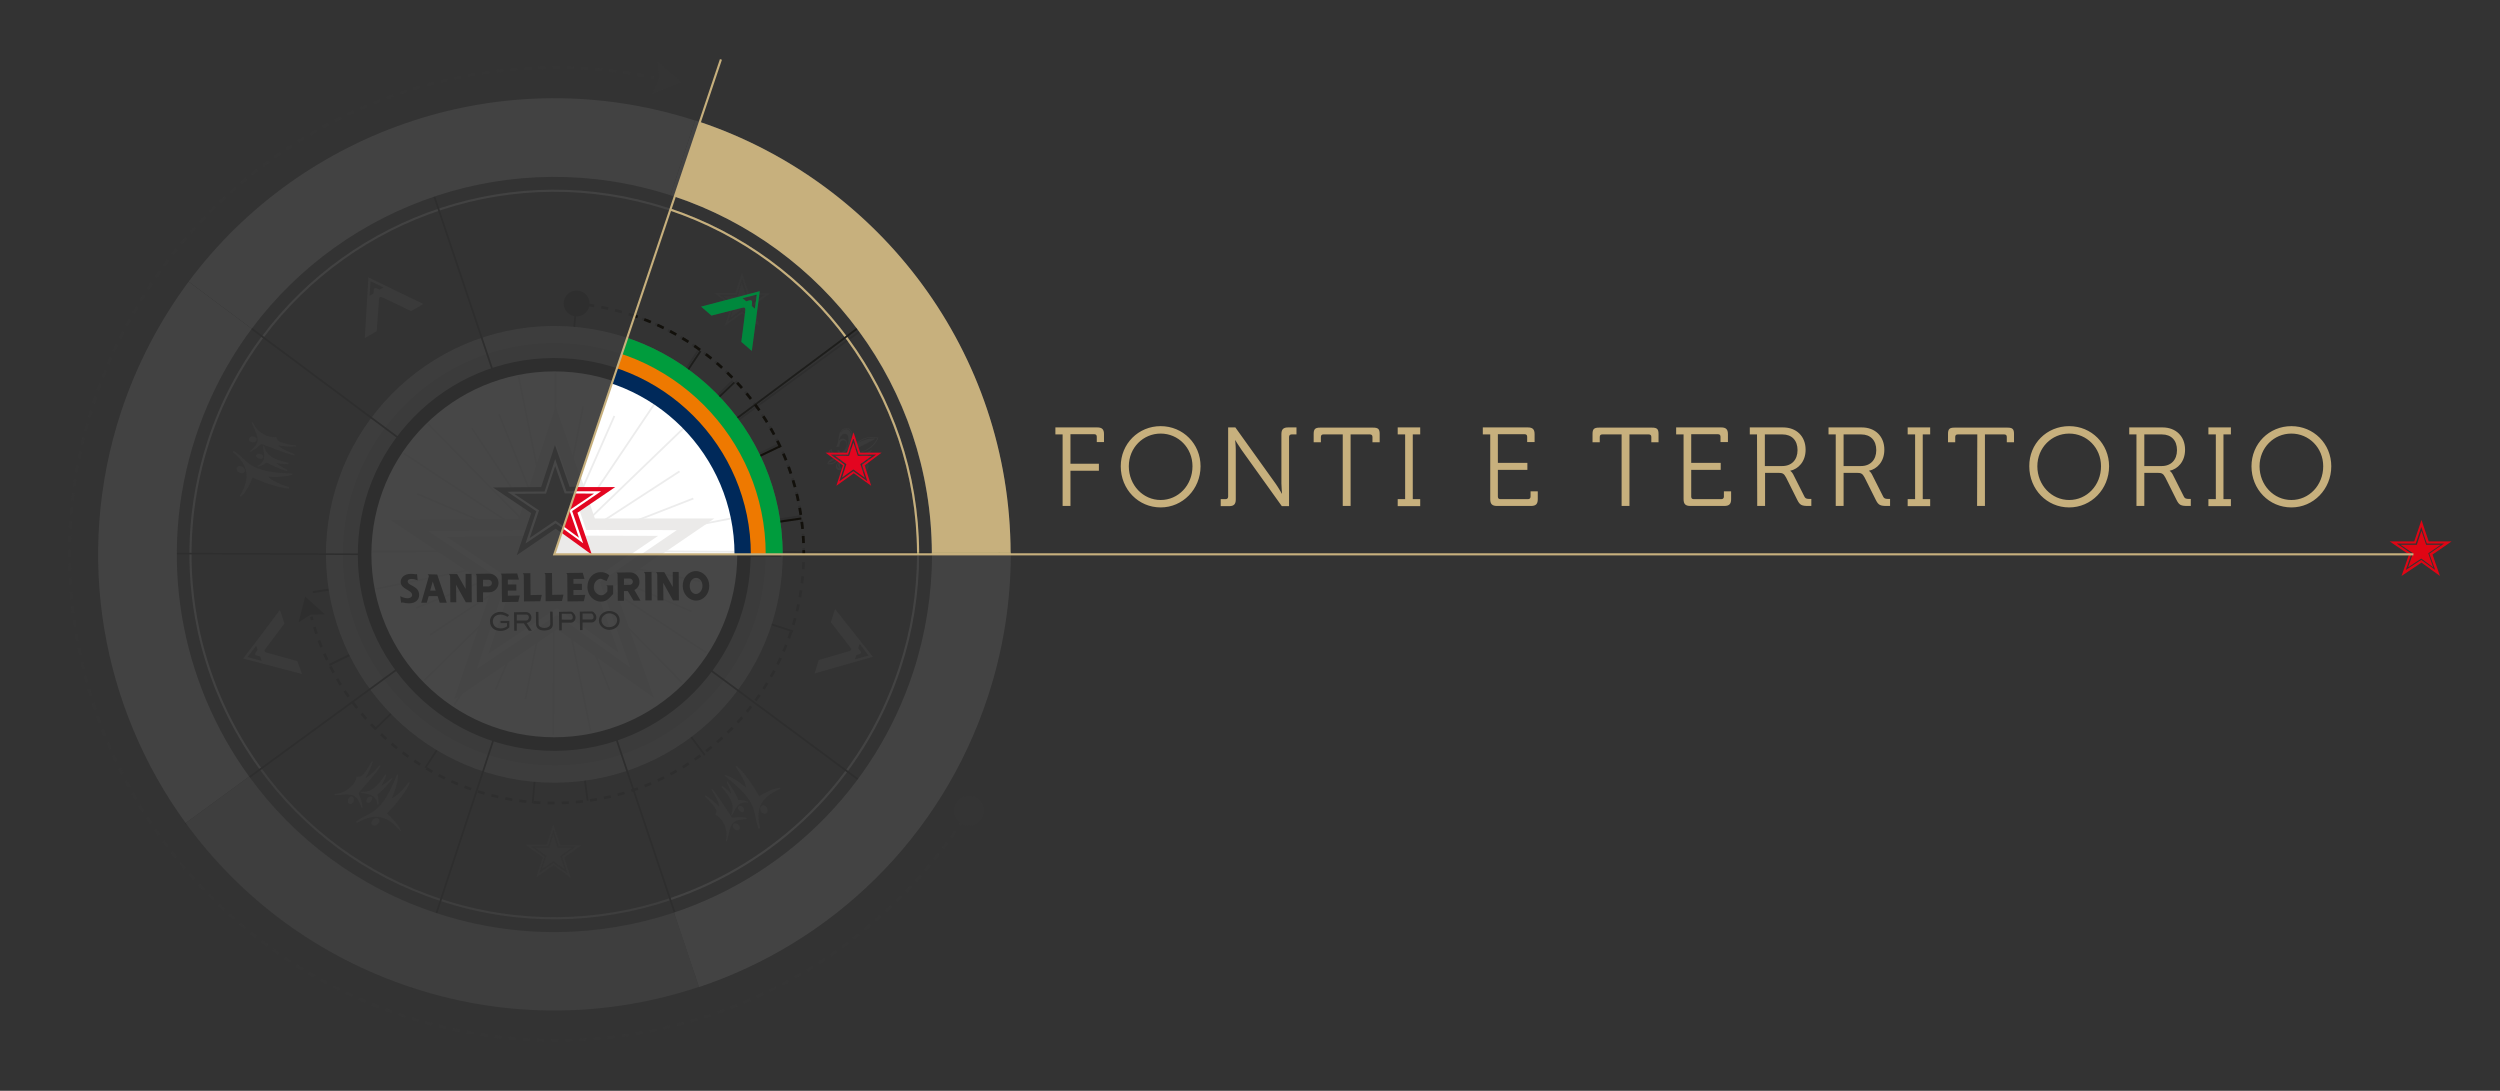 <svg xmlns="http://www.w3.org/2000/svg" xmlns:xlink="http://www.w3.org/1999/xlink" viewBox="0 0 1178 514"><rect x="0" y="0" width="1178" height="514" fill="#333333" stroke="none"/><style>.st0{fill:#df0514}.st1{opacity:.1}.st2,.st3{fill:none;stroke:#404040;stroke-width:1.28;stroke-miterlimit:10}.st3{stroke-dasharray:3.331,3.331}.st4{fill:#404040}.st5{stroke-width:.853}.st5,.st6,.st7,.st8{fill:none;stroke:#000;stroke-miterlimit:10}.st6{stroke-width:.979}.st7,.st8{stroke-width:1.28}.st8{stroke-dasharray:3.34,3.34}.st9{fill:#868686}.st10{fill:#9e9e9e}.st11{stroke:#cecece}.st11,.st12,.st13,.st14,.st15,.st16{fill:none;stroke-miterlimit:10}.st12{stroke:#a2a2a2}.st13{stroke:#dbdbdb}.st14{stroke:#d2d2d2}.st15{stroke:#cdcdcd}.st16{stroke:#000;stroke-width:.738}.st17{fill:#666}.st18{fill:#4f4f4f}.st19{fill:#7b7b7b}.st20{fill-rule:evenodd;clip-rule:evenodd;fill:#777}.st21{fill:#a2a2a2}.st22{fill:#cdcdcd}.st23{fill:#dbdbdb}.st24{fill:#cecece}.st25{fill:#d2d2d2}.st26{fill:#fff}.st27{fill:none;stroke:#ededed;stroke-width:.853;stroke-miterlimit:10}.st28{fill:#ebebeb}.st29{opacity:.1;clip-path:url(#SVGID_2_)}.st30{fill-rule:evenodd;clip-rule:evenodd;fill:#797979}.st31{clip-path:url(#SVGID_4_)}.st32,.st33{fill:none;stroke:#636362;stroke-width:1.28;stroke-miterlimit:10}.st33{stroke-dasharray:3.331,3.331}.st34{fill:#636362}.st35{fill:#12100b}.st36{fill:none;stroke:#ffd239;stroke-miterlimit:10}.st37{stroke:#ac9ead}.st37,.st38,.st39,.st40,.st41,.st42{fill:none;stroke-miterlimit:10}.st38{stroke:#8bd2f5}.st39{stroke:#bad373}.st40{stroke:#c7b07d}.st41{stroke:#1d1d1b;stroke-width:.853}.st42{stroke:#12100b;stroke-width:.979}.st43{fill:#e40077}.st44{fill:#e30520}.st45{fill:#00883d}.st46{fill-rule:evenodd;clip-rule:evenodd;fill:#eb6508}.st47{fill:none;stroke:#ececec;stroke-width:.853;stroke-miterlimit:10}.st48{fill:#ebeae9}.st49{fill:#00295a}.st50{fill:#ac9ead}.st51{fill:#c7b07d}.st52{fill:#8bd2f5}.st53{fill:#ffd239}.st54{fill:#bad373}.st55,.st56{fill:none;stroke:#12100b;stroke-width:1.28;stroke-miterlimit:10}.st56{stroke-dasharray:3.34,3.34}.st57{fill:#171513}.st58{fill:#ee7900}.st59{fill:#009c3d}</style><path class="st0" d="M1155.2 255.1h-10.8l-3.4-10.1-3.4 10.1h-11.6l9.1 6.2-3.5 10.1 9.4-6.3 8.7 6.3-3.5-10.1 9-6.2zm-7.7 13.5l-6.6-4.8-7.3 4.8 2.7-7.7-7-4.8h9l2.6-7.8 2.6 7.8h8.2l-7 4.8 2.8 7.7zm2.6-11.9h-6.9l-2.2-6.6-2.2 6.6h-7.7l5.9 4-2.3 6.6 6.2-4.1 5.6 4.1-2.3-6.6 5.9-4z"/><g class="st1"><path class="st2" d="M456.6 382l-.9 1.4"/><path class="st3" d="M453.9 386.2c-57.4 88.2-170.2 127.9-272.7 89.3-118.4-44.6-178.3-176.8-133.7-295.2 39.9-106.1 150.1-165.2 257.7-144.3"/><path class="st2" d="M306.8 36.3l1.6.3"/><circle class="st4" cx="456.6" cy="382" r="7"/><path class="st4" d="M310.6 37l-.8-8 11.3 9.8-13.8 5.5z"/><path d="M261.3 52c114.7 0 208.1 92.4 209.2 207.3 1.1 115.6-91.7 210.1-207.3 211.2h-2c-114.7 0-208.1-92.4-209.2-207.3-1.1-115.6 91.7-210.1 207.3-211.2h2m0-.8h-2c-28.4.3-55.8 6.1-81.6 17.3-24.9 10.8-47.2 26.2-66.4 45.7s-34 42.1-44.4 67.2c-10.7 26-16 53.6-15.7 81.9.3 28.2 6 55.5 17.1 81.2 10.7 24.8 25.9 47 45.2 66.1s41.7 34.1 66.6 44.5c25.8 10.8 53.1 16.3 81.2 16.3h2c28.4-.3 55.8-6.1 81.6-17.3 24.9-10.8 47.2-26.2 66.4-45.7 19.1-19.5 34-42.1 44.4-67.2 10.7-26 16-53.6 15.7-81.9-.3-28.2-6-55.5-17.1-81.2-10.7-24.8-25.9-47-45.2-66.1s-41.7-34.1-66.6-44.5c-25.8-10.9-53.1-16.3-81.2-16.3z"/><path class="st5" d="M165.5 230.4l208.2 67.1m-102.5-150.4l-20.2 231.4m-50.1-197.7l131.2 175m-2.9-191l-128.8 197m144.8-182.4l-168.3 164m71-180.9l29 214.8"/><path class="st6" d="M367 209.3l-211.8 104m222.2-70.1l-230 35.8"/><path class="st7" d="M271.7 143l1.7.2"/><path class="st8" d="M276.7 143.6c52.7 7.2 95.7 49.5 101.4 104.8 6.7 64.8-40.4 122.8-105.2 129.4-57.5 5.9-109.6-30.5-125.3-84"/><path class="st7" d="M147.1 292.2l-.4-1.6"/><circle cx="271.7" cy="143" r="6.1"/><path d="M146.4 289.6l-5.7 3.6 3.1-12.1 9.3 8.4zm114.8-113.3c22.5 0 43.7 8.7 59.7 24.6s25 37 25.2 59.6c.4 46.8-37.3 85.3-84.1 85.7h-.8c-22.5 0-43.7-8.7-59.7-24.6s-25-37-25.2-59.6c-.4-46.8 37.3-85.3 84.1-85.7h.8m0-8h-.9c-51.3.5-92.5 42.5-92.1 93.8.5 51 42 92.1 92.9 92.1h.9c51.3-.5 92.5-42.5 92.1-93.8-.4-51.1-41.9-92.1-92.9-92.1z"/><path class="st9" d="M261.2 168.7c24.5 0 47.7 9.5 65.1 26.8 17.5 17.3 27.2 40.3 27.4 64.9.5 51-40.7 93-91.7 93.4h-.9c-24.5 0-47.7-9.5-65.1-26.8-17.5-17.3-27.2-40.3-27.4-64.9-.2-24.7 9.2-48.1 26.5-65.7s40.5-27.5 65.2-27.7h.9m0-8h-1c-55.5.5-100.1 46-99.6 101.5.5 55.2 45.4 99.6 100.5 99.6h1c55.5-.5 100.1-46 99.6-101.5-.4-55.2-45.4-99.6-100.5-99.6z"/><path class="st10" d="M261.2 161.6c26.4 0 51.3 10.2 70.1 28.8 18.8 18.6 29.3 43.4 29.5 69.8.3 26.6-9.9 51.7-28.5 70.7s-43.6 29.6-70.2 29.8h-1c-26.4 0-51.3-10.2-70.1-28.8-18.8-18.6-29.3-43.4-29.5-69.8-.5-54.9 43.7-100 98.7-100.5h1m0-8h-1c-59.4.6-107.1 49.2-106.6 108.6.6 59.1 48.6 106.6 107.6 106.6h1c59.4-.6 107.1-49.2 106.6-108.6-.5-59.1-48.6-106.6-107.6-106.6z"/><path class="st11" d="M122.8 362.3c-14.1-19.4-24.1-41.5-29.2-65-6.2-28.8-5.1-59.5 4.7-89.5 5.9-18.1 14.6-34.5 25.4-49"/><path class="st12" d="M315.8 423.7c-33.8 11.4-71.5 12.4-108 .4-35.5-11.6-64.6-33.7-85-61.8"/><path class="st13" d="M432.6 261.7c-.1 17.6-2.8 35.4-8.6 53-17.5 53.4-58.8 92.4-108.2 109"/><path class="st14" d="M399.6 160.2c21.2 29.1 33.1 64.7 33 101.5m-118.8-163.6l.8.3c35.5 11.6 64.6 33.7 85 61.8"/><path class="st15" d="M123.8 158.8c42.7-57.2 118.5-83.7 190.1-60.6"/><path class="st5" d="M88.8 132.7l230.1 171.3m-231.5 84.2l347.6-253.9m-241 331.4l72.5-220.5"/><path class="st16" d="M77.4 260.8l290.8 1.2"/><path class="st5" d="M194.1 211.5l216.6 160.5m-206.7-281.3l114.5 341.1"/><path class="st17" d="M117.4 213c1.5-1.6 3.9-3.3 4-5.5.1-3.1-2.6-7.1-2.8-8.4 0 0 .3-.6.6.1 2.3 5 7.4 7.3 11 6.7 0 0 .6 1.3.7 1.7.9 1 6.6 2.2 8.4 2.3 0 0 .5.5-.1.5-3.3.2-6.3-.2-7.6-.5-.5-.1-.6.1-.2.4 1.4 1.1 3.5 2.2 7.3 3.7 0 0 .4.6-.3.5-3.9-.7-15.2-5.5-15.4-5.3-1.8 1.8-4.2 3.5-5.5 3.9 0 .2-.1-.1-.1-.1z" id="XMLID_210_"/><path class="st17" d="M115.2 222.4c.2-.3.3-.7.2-1-.1-.5-.5-1.1-1.1-1.4-.6-.4-1.2-.5-1.7-.4-.4.1-.7.3-.9.6-.2.3-.3.7-.2 1 .1.5.5 1.1 1.1 1.4.6.4 1.2.5 1.7.4.4-.1.7-.3.9-.6z" id="XMLID_202_"/><path class="st17" d="M119.2 205.6c-.6 0-1.1.1-1.5.5-.3.2-.4.5-.4.8s.1.6.3.9c.3.4.9.6 1.5.6 1 .1 1.9-.5 1.9-1.3 0-.7-.8-1.4-1.8-1.5z" id="XMLID_194_"/><path class="st17" d="M124 215.5c.1-.2 0-.5-.1-.7-.2-.4-.7-.7-1.2-.9-.9-.3-1.8 0-2 .6-.1.2 0 .5.1.7.2.4.7.7 1.2.9.9.3 1.8 0 2-.6z" id="XMLID_186_"/><path class="st17" d="M135.3 221.4c-3.3-1.7-4.7-2.8-5.1-3.2.9.2 4.1.6 5.3.5.7-.1.4-.6.4-.6-9.9-2.2-10.4-5-11.5-7.8-.1-.3-.4-.2-.4-.2-.1.5.3 2.6.3 2.9 1.1 5-2.4 6.2-3 6.6 0 0-.1.3.4.3.6-.1 2.6-.8 4-2 1.9 1.4 7.4 3.5 9.3 4 .6.1.3-.5.3-.5z" id="XMLID_178_"/><path class="st17" d="M113.8 233.8c2.3-2.1 4.5-6.7 5.2-8.8 5.9 2.8 13 4.9 16.6 5.2 1 .1.5-.7.5-.7-3.6-1-8.9-3.5-9.7-4.9 2 .2 7.2.3 10.9-.8.8-.2.4-.7.4-.7-16.1-.4-19.6-3.7-23.2-7.1-1.2-1.1-2.3-2.2-4-3.3-.8-.5-.7.4-.7.4 5.7 4.8 9.3 10.6 3.2 20.6.1.1.3.6.8.1z" id="XMLID_170_"/><path class="st17" d="M351.8 385.9c-2.2.3-5.1.3-6.5 2-1.9 2.4-2.1 7.2-2.8 8.4 0 0-.6.3-.4-.4 1.1-5.4-1.6-10.3-4.9-11.9 0 0 .3-1.4.4-1.8-.1-1.4-4-5.7-5.4-6.9 0 0-.1-.7.4-.4 2.8 1.8 5 3.9 5.9 4.9.3.4.5.3.4-.3-.4-1.7-1.5-3.9-3.7-7.4 0 0 0-.7.5-.2 2.8 2.9 9 13.4 9.3 13.4 2.6-.4 5.5-.3 6.7.1.2.1.1.5.1.5z" id="XMLID_162_"/><path class="st17" d="M359.2 379.5c-.3.1-.6.4-.8.7-.2.5-.2 1.2 0 1.8.2.6.7 1.1 1.2 1.3.4.2.7.2 1.1.1.3-.1.6-.4.8-.7.2-.5.2-1.2 0-1.8-.2-.6-.7-1.1-1.2-1.3-.4-.2-.8-.2-1.1-.1z" id="XMLID_154_"/><path class="st17" d="M346.1 390.7c.4.4 1 .6 1.5.5.4 0 .6-.2.8-.4.2-.2.3-.6.2-.9-.1-.5-.3-1-.8-1.4-.8-.7-1.8-.7-2.3-.1-.5.7-.2 1.7.6 2.3z" id="XMLID_146_"/><path class="st17" d="M348.1 379.9c-.2.1-.3.4-.3.6-.1.4.1 1 .5 1.4.6.7 1.5 1 2 .6.2-.1.3-.4.3-.6.1-.4-.1-1-.5-1.4-.6-.7-1.5-1-2-.6z" id="XMLID_141_"/><path class="st17" d="M342.4 368.5c1.6 3.3 2.1 5.1 2.2 5.6-.6-.7-3-3-3.9-3.5-.6-.4-.7.2-.7.2 6.6 7.6 5.4 10.2 4.6 13.1-.1.4.2.4.2.4.4-.3 1.3-2.3 1.4-2.5 2.1-4.7 5.6-3.5 6.3-3.6 0 0 .2-.2-.1-.4-.6-.3-2.6-.9-4.5-.8-.7-2.3-3.9-7.2-5.1-8.7-.3-.5-.4.2-.4.2z" id="XMLID_137_"/><path class="st17" d="M367.1 371.2c-3.1.4-7.6 2.8-9.4 4-3.1-5.8-7.5-11.7-10.3-14-.7-.6-.8.2-.8.2 2.3 2.9 5.1 8.1 4.9 9.7-1.5-1.4-5.6-4.5-9.3-5.8-.8-.3-.7.3-.7.3 12.7 9.9 13.6 14.6 14.5 19.5.3 1.6.6 3.1 1.3 5 .3.9.8.1.8.1-1.7-7.3-1.2-14.1 9.7-18.5-.1 0-.1-.6-.7-.5z" id="XMLID_133_"/><path class="st18" d="M349.6 128.4l-3.1 9.6h-10.1l8.2 6-3.1 9.6 8.2-5.9 8.2 6-3.1-9.6 8.2-5.9h-10.1l-3.3-9.8zm10.7 10.5l-6.6 4.8 2.5 7.8-6.6-4.8-6.6 4.8 2.6-7.8-6.6-4.8h8.2l2.5-7.8 2.5 7.8h8.1zM344.2 149.7l5.3-3.9 5.4 4-2-6.4 5.3-3.8-6.6-.1-2-6.2h-.1l-2 6.2h-6.7l5.4 3.9zm-83.5 238.7l-3.1 9.6h-10.1l8.2 6-3.1 9.6 8.2-5.9 8.2 6-3.1-9.6 8.2-5.9h-10.1l-3.3-9.8zm10.7 10.4l-6.6 4.8 2.5 7.8-6.6-4.8-6.6 4.8 2.6-7.8-6.6-4.8h8.2l2.5-7.8 2.5 7.8h8.1zM255.3 409.6l5.4-3.8 5.4 3.9-2.1-6.3 5.4-3.9h-6.6l-2.1-6.3-2 6.2h-6.7l5.4 3.9z"/><path class="st19" d="M131.5 287.9l-5.4 7.2c-3.7 4.9-7.7 10.3-11.5 15.2l27.7 7.3-.1-.2c-.6-1.9-1.3-3.8-2-5.6l-.1-.3-14.5-4c-1-.3-1.2-.8-.6-1.7l9-12s-.2-.6-.5-1.6c-.1-.3-.2-.6-.3-1-.4-1.2-.9-2.5-1.3-3.8-.2.2-.3.4-.4.5zm-10.5 17.2l.3.8.1.3c-.2.2-.8 1.1-1 1.4-.4.6-.2 1.1.5 1.3.4.1 1.2.3 1.7.4 0 0 0 .1.1.4.2.5.4 1.1.6 1.7l-6.7-1.8 4.1-5.3c0-.1.3.8.3.8zm263.3 12.1l8.7-2.5 18.3-5.2-17.8-22.5s0 .2-.1.2l-1.8 5.7-.1.3 9.2 11.9c.7.9.5 1.4-.5 1.7l-14.4 4.2s-.2.6-.5 1.6c-.1.3-.2.6-.3 1-.4 1.2-.8 2.5-1.2 3.8l.5-.2zm18.8-7.4l.3-.8.1-.3 1.6-.5c.7-.3.8-.8.4-1.3l-1.1-1.4s0-.1.1-.4c.2-.5.3-1.1.6-1.7l4.2 5.5-6.5 1.8.3-.9z"/><path class="st20" d="M410.9 211.8c-.4 1-.9 2-1.8 2.7-.2.2-.2.4-.1.6.5.9.7 1.8.7 2.9-1.3-1.6-2.9-2.8-4.8-3.7 2.2-.5 4.2-1.4 6-2.5zM407.9 221.9c1.2-.7 1.7-2.2 1.1-3.5-.4-.9-1-1.7-1.9-2.3-1.9-1.3-3.9-1.7-6.2-1.5-1.1.1-2.1.4-3.1.8-.3.1-.3.1-.5-.2v-.1c.2-.1.4-.2.6-.2.9-.4 1.8-.7 2.7-.9l3.5-.5c1.1-.1 2.2-.4 3.2-.8s2-.9 2.9-1.6c1.5-1.1 2.6-2.5 3.4-4.1l.3-.7c-1-.3-2.1-.4-3.2-.4-1.3 0-2.7.3-3.9.8-.9.4-1.7.8-2.5 1.4-.9.6-1.6 1.3-2.3 2.1-1.1 1.3-2.3 2.5-3.7 3.4l-1.3.8c-.1-.2-.2-.3-.3-.4.1-.1.1-.1.2-.1.5-.3.9-.6 1.4-1 1.9-1.5 3.1-3.5 3.5-5.9.2-1.3.1-2.6-.6-3.9-.3-.4-.6-.8-1-1-1.1-.7-2.6-.4-3.6.6-.8.8-1.2 1.8-1.3 2.9l-.5 2.8c-.1.7-.4 1.5-.8 2.1v.1l1.5-.1c0-.3 0-.6.1-.9.1-.6.2-1.1.5-1.5.7-.9 1.9-.8 2.5.1.3.5.4 1.1.3 1.7-.2 1.1-.7 2-1.6 2.7-.3.3-.7.5-1 .7-.3-.3-.5-.6-.7-.8-.4-.4-.4-.4-.9-.2l-.1.2.1.6.2.8c-.5.1-.9.1-1.4-.1-.7-.2-1.2-.7-1.5-1.4l-.1-.7c-.3 0-.7.2-1 .4-.6.5-.8 1.3-.3 2 .4.6 1 .9 1.6 1 .9.1 1.7 0 2.6-.3.3-.1.3-.1.5.2.1.1 0 .2-.1.2l-2.2.6c-.5.1-1.1.3-1.5.6-.8.5-1.3 1.2-1.7 2 .8-.4 4.4-2.3 4.4-2.3s-.7-.2-1.6.1c-.9.3-1.4.7-1.6.9l-.1.1.1-.1c.2-.2.9-.8 1.6-1 1-.3 1.9-.1 1.9-.1s-.5 1.3-1.9 1.9c-.7.3-1.9.3-2.7.5v.1c0 .1 0 .1-.1.2.4 0 .8.1 1.1.1.9 0 1.7-.1 2.4-.6.4-.3.8-.6 1.2-1 .5-.4.9-.8 1.5-1.1.1.1.2.3.2.4-.1.1-.2.2-.4.3-.7.6-1.3 1.2-1.7 2-.3.7-.4 1.4 0 2s1.1.9 1.8.6c.3-.1.6-.2.8-.5-1.2-.6-1.2-2.6 0-3.5l.6.7c.4.4.4.4.9.2.1-.1.2-.1.1-.3l-.3-1.2c0-.1 0-.2.1-.2.8-.3 1.7-.5 2.6-.5.9.1 1.8.4 2.4 1.1.4.5.6 1 .4 1.6-.2.8-1 1.2-1.9 1.1-.5-.1-.9-.3-1.2-.5-.2-.1-.5-.3-.7-.5-.2.4-.5.8-.8 1l-.1.1.2.1c.5 0 1 .1 1.4.3 1 .4 1.9.9 2.9 1.4.6.3 1.2.6 1.9.7.8 0 1.8 0 2.7-.6zm-10.2-15.1c-1.5-.5-2.4.9-2.4.9s.3-1.7 1.5-2.8c.3-.3.9-.6 1.6-.5 1 .3 1.2 1.1 1.3 1.7.6 2.8-1 5.2-1 5.2 1-3 .1-4.2-1-4.5zm3 1.5c1.4-3.9-.5-5.6-1.3-5.9-1.9-.7-3.4 1.7-3.4 1.7s.5-1.1 1.6-1.8c.2-.1 1-.5 1.7-.3 1 .3 1.7 1.2 1.9 2 1.3 4.3-2.4 7.4-2.4 7.4.8-1.2 1.5-2.2 1.9-3.1zm-9.4 5.1c-.4-.5 0-1.3 0-1.3.3 2.1 2.6 2 2.6 2s-1.7.3-2.6-.7zm21.4-6.7s-2.3-.4-5 .5c-3 1-4.6 2.2-5.2 2.8l-.3.3.3-.3c.8-.7 3-2.5 5-3.2 3-1.1 5.9-.3 5.9-.3s-1.6 3.9-6.2 5.9c-2.2 1-6.4 1-8.8 1.8-.1-.1 14.3-7.5 14.3-7.5zm-17.1 13.9s-.9-.2-1.1-.8c-.3-1.3 1-2.5 1-2.5s-1.4 1.8.1 3.3zm9.2 0c-1.7.3-3.1-.5-3.1-.5s1.6 0 2.1-1.4c.4-1 0-2.5-3-3.5 0 0 2.9.2 4.8 2.3.4.4.9 1.1.5 2.1-.2.7-.9 1-1.3 1zm2.5.9c-1.2.5-2.4.3-2.4.3s2.8.3 3.4-1.7c.2-.8 0-3.5-4-4.6-1-.3-2.2-.3-3.6-.3 0 0 4.7-1.2 7.4 2.4.5.6.8 1.7.4 2.7-.2.7-1 1.1-1.2 1.2z"/><path class="st21" d="M205.8 430.3c-36.9-12.1-67.2-35.2-88.4-64.4l-29.9 21.9c25.6 35.2 62.2 63 106.7 77.6 45.7 15 92.8 13.8 135.2-.4l-11.8-35c-35.1 11.7-74 12.7-111.8.3z"/><path class="st22" d="M315.9 92l11.6-35.2c-89.9-29.1-185.1 4.1-238.6 75.9l29.7 22.2c44.3-59.4 123-86.9 197.3-62.9z"/><path class="st23" d="M430.3 316.7c-18.3 55.6-61.3 96.1-112.7 113.3l11.8 35.1c62.2-20.8 114.1-69.8 136.1-136.9 7.3-22.2 10.7-44.7 10.8-66.8l-37.1-.1c-.1 18.4-2.9 37-8.9 55.4z"/><path class="st24" d="M92.2 205.8c6.2-18.8 15.2-35.9 26.4-50.9l-29.7-22.2c-13.5 18.2-24.4 38.8-31.9 61.5-22.4 68.3-8.7 139.7 30.5 193.6l29.9-21.9c-32.4-44.6-43.7-103.7-25.2-160.1z"/><path class="st25" d="M327.5 56.8l-11.6 35.2c.2.1.5.2.7.2 75 24.6 122.5 94.3 122.5 169.1l37.1.1c.1-90.5-57.4-174.7-148-204.5l-.7-.1z"/><path class="st17" d="M170.4 380.6c-.9-2-1.8-4.8-3.8-5.7-2.8-1.2-7.5.1-8.9-.3 0 0-.4-.5.3-.5 5.5-.5 9.4-4.5 10.1-8.1 0 0 1.4-.1 1.9-.1 1.3-.5 4.4-5.5 5.1-7.1 0 0 .6-.3.5.2-.9 3.2-2.4 5.9-3.1 7-.3.4-.1.6.3.3 1.5-.9 3.3-2.5 6-5.6 0 0 .7-.2.4.4-2 3.5-10.4 12.4-10.2 12.7 1.1 2.4 1.8 5.2 1.8 6.5 0 .4-.4.3-.4.3z" id="XMLID_129_"/><path class="st17" d="M178.6 386c-.2-.3-.5-.5-.9-.5-.6-.1-1.2.1-1.7.5s-.9.9-1 1.5c-.1.4 0 .8.2 1 .2.3.5.5.9.5.6.1 1.2-.1 1.7-.5s.9-.9 1-1.5c0-.4 0-.8-.2-1z" id="XMLID_125_"/><path class="st17" d="M164.1 376.5c-.2.5-.3 1.1-.1 1.6.1.3.4.6.6.7.3.1.6.1.9 0 .5-.2.9-.6 1.1-1.1.4-.9.2-2-.6-2.3-.6-.4-1.5.1-1.9 1.1z" id="XMLID_121_"/><path class="st17" d="M175 375.4c-.2-.1-.4-.2-.7-.1-.4.1-.9.4-1.2.8-.6.8-.6 1.7-.1 2.1.2.1.4.2.7.1.4-.1.9-.4 1.2-.8.6-.8.7-1.7.1-2.1z" id="XMLID_117_"/><path class="st17" d="M184.4 366.7c-2.7 2.5-4.3 3.4-4.8 3.7.5-.7 2-3.7 2.3-4.8.2-.7-.4-.6-.4-.6-5.5 8.5-8.3 8-11.3 8.1-.4 0-.3.3-.3.3.4.3 2.5.6 2.8.7 5.1.7 5 4.4 5.2 5.1 0 0 .3.2.4-.3.2-.6.1-2.8-.5-4.5 2-1.4 5.9-5.7 6.9-7.3.4-.5-.3-.4-.3-.4z" id="XMLID_10_"/><path class="st17" d="M188.8 391.2c-1.2-2.9-4.8-6.5-6.5-7.9 4.7-4.6 9.1-10.5 10.6-13.9.4-.9-.4-.7-.4-.7-2.1 3-6.3 7.1-7.9 7.4.9-1.8 2.7-6.6 3-10.6.1-.8-.5-.6-.5-.6-5.9 15-10.2 17.2-14.6 19.4-1.4.7-2.8 1.5-4.4 2.6-.7.5.2.8.2.8 6.5-3.7 13.1-5.1 20.5 4.1-.3.1.2 0 0-.6z" id="XMLID_2_"/><path class="st19" d="M198.8 142.9l-8.1-3.9c-5.6-2.7-11.6-5.6-17.1-8.3l-1.7 28.6s.1-.1.2-.1l5.1-3 .3-.2 1.1-15c.1-1.1.6-1.4 1.5-.9 4.1 1.9 9.5 4.5 13.6 6.5 0 0 .6-.4 1.4-.8l.9-.5c1.1-.7 2.2-1.3 3.4-2-.3-.3-.4-.4-.6-.4zm-18.9-7l-.7.4-.3.2c-.3-.1-1.2-.6-1.6-.7-.7-.2-1.1 0-1.2.8 0 .5-.1 1.3-.1 1.7 0 0-.1.1-.3.2-.5.3-1 .6-1.6.9.2-2.4.3-4.6.5-6.9l6 2.9c.1 0-.7.5-.7.5z"/><circle class="st26" cx="261.2" cy="261.2" r="86.2"/><path class="st27" d="M321.9 200.9l-122 119.7m121.5 1.1l-119.7-122m106.4-10.4l-94.1 142.8m118.9-24.5l-142.7-94m155.2 29.7l-168.3 34.2m101.2 67l-34-167.4m102.8 82.1l-171.7.7m85.3 86.4l1.1-170.8m58 46.1l-117.2 77.6m97.4 19.8l-77.6-117.2m107.8 72.2l-138-27.2m55.4 82.6l27.2-138m51 96.7l-129.2-55.4m36.9 92.3l55.4-129.2m37.6 38.5l-130.5 52.2m91.4 39.1l-52.3-130.5"/><path class="st28" d="M261.8 191.5l18.4 52.6 56.2-.5-46.9 32.8 18.6 52.4-45.6-32.3-48.6 33.2 17.9-52.7-47.8-32 60.4-.5z"/><path class="st26" d="M262 209.2l14 40.4 42.8-.4-36.1 25.1 14.3 40.3-34.6-24.8-37.7 25.4 13.6-40.5-36.5-24.4 46.8-.5z"/><path class="st28" d="M262 218l12 34.3 36-.3-30.7 21.3 12.2 34.3-29.1-21.1-32.3 21.6 11.5-34.4-31-20.7 40.1-.5z"/><path d="M250.4 290.9c0-1.4-1.2-2.5-2.6-2.5l-5.6.1.1 8.7h1.2v-3.5h3.3l2.4 3.5h1.4l-2.4-3.6c1.5-.5 2.2-1.3 2.2-2.7zm-1.6 1.1c-.2.2-.5.4-.9.4h-4.4v-2.8h4.5c1 0 1.2.8 1.2 1.4 0 .3-.2.7-.4 1zm10.5 2c0 1.2-1.4 1.9-2.8 1.9-1.3 0-2.7-.6-2.7-1.8l-.1-5.8h-1.2l.1 5.9c0 .7.3 1.4.8 1.9.7.7 1.7 1 3 1h.1c2.7-.1 4-1 4-3l-.1-5.9h-1.2l.1 5.8zm9.7-5.8l-5.6.1.1 8.7h1.2v-3.6h4.3c1.2 0 2.2-1.1 2.2-2.4 0-.7-.3-1.5-.9-2-.4-.6-.9-.8-1.3-.8zm.9 2.6c0 .4-.1.8-.4 1-.1.1-.3.2-.4.2h-4.4v-2.8h4.3c.4.1.9.9.9 1.6zm8.9-2.7l-5.6.1.1 8.7h1.2v-3.6h4.3c1.2 0 2.2-1.1 2.2-2.4 0-.7-.3-1.5-.9-2-.4-.6-.8-.8-1.3-.8zm.9 2.6c0 .4-.1.8-.4 1-.1.1-.3.2-.4.2h-4.4v-2.8h4.3c.4.1.9.9.9 1.6zm7.4 6.1c1.5 0 2.8-.6 3.7-1.5.8-.8 1.2-1.9 1.2-3 0-3.1-2.6-4.4-5-4.4-1.4 0-2.7.6-3.6 1.5-.8.8-1.2 1.9-1.2 3 0 2.3 2.3 4.4 4.9 4.4zm-3.7-4.5c0-1.8 1.9-3.3 3.6-3.3h.1c1 0 2.1.4 2.8 1.1.6.6.9 1.3.9 2.1s-.3 1.6-.9 2.2c-.7.7-1.7 1.1-2.8 1.1-2 .2-3.6-1.3-3.7-3.2zm-47.5 1.3h3v1.5c-.2.2-1.2 1-2.9 1-2.3 0-3.7-1.2-3.8-3.3 0-1.9 1.4-3.2 3.6-3.2h.1c1.7 0 3.1 1 3.1 1l.1.1.8-.9-.2-.1c-1.4-.9-2.6-1.4-3.9-1.4-1.4 0-2.7.5-3.7 1.5-.8.8-1.3 1.9-1.2 3 0 2.8 2 4.5 5 4.5 2.7 0 4-1.7 4.1-1.7v-3h-4.2l.1 1z"/><path class="st18" d="M261.5 209.7l6.9 19.7 21.2-.2-17.7 12.3 7 19.7-17.1-12.1-18.3 12.5 6.8-19.8-18-12.1 22.7-.2z"/><path class="st26" d="M261.6 216.3l5.3 15.2 16-.2-13.5 9.5 5.4 15.1-13-9.3-14.2 9.5 5.1-15.2-13.7-9.2 17.6-.1z"/><path class="st18" d="M261.6 219.6l4.5 12.9 13.5-.1-11.5 8 4.6 12.8-11-7.9-12.1 8.2 4.4-13-11.7-7.8 15-.1z"/><path d="M192.1 274c0-.5.3-1.2 1.9-1.2 1.5 0 2.8.7 2.8.7l-.3-3.1c-.2.2-.5.3-.7.2-.5-.1-1.3-.2-2.2-.2-3.3 0-4.8 2-4.8 3.8 0 3.5 5.4 3.7 5.4 6.2 0 .9-.9 1.4-1.9 1.5-2.2 0-3.7-1-3.7-1l.4 3.1c.3-.1.5-.1.8-.1.7.2 1.8.4 2.9.4 3.2 0 4.8-1.8 4.8-3.9 0-4.5-5.4-4.3-5.4-6.4zm111.9-3.2l.1 12.1h3l-.1-13.4h-3.6c0 .1.5.4.6 1.3zm-2.7 3.3c0-2.4-2-4.4-4.4-4.4l-6.4.1s.5.4.5.9l.1 12.4h2.9v-4.6h1.8l2.7 4.5h3.3l-2.9-5c1.5-.7 2.5-2.2 2.4-3.9zm-7.3-1.5h2.7c.8 0 1.5.7 1.5 1.5s-.7 1.5-1.5 1.5h-2.7v-3zm-7.8 3.8v2.2s-1.1 1.9-2.9 1.9c-1.4 0-3.5-1.3-3.5-3.8s1.8-4 3.4-4l2.6 1.1 1.3-2.7s-1.5-1.6-4.1-1.5c-3.4 0-6.2 2.8-6.2 7s3.2 6.9 6.3 6.9 4.1-1.9 5.8-3.6v-4.1h-3.3c.1 0 .6.3.6.6zm41.7-7.3c-3.5 0-6.3 3.2-6.2 7 0 3.8 2.9 6.9 6.3 6.9 3.5 0 6.3-3.2 6.2-7 0-3.8-2.9-6.9-6.3-6.9zm.1 10.8c-1.7 0-3-1.6-3-3.8 0-2.2 1.3-3.8 3-3.8s3 1.6 3 3.8c0 2.1-1.4 3.7-3 3.8zm-11-3.3l-4-7h-3.9s.5.3.6 1.2l.1 12.1h2.8l-.1-8.3 4.6 8.3h2.8l-.1-13.4h-2.8v7.1zm-46.8 1.4h4v-2.9h-4v-2.3h5.2l-.8-2.9-7.8.1s.5.3.5 1.2l.1 12.2 7.7-.1.7-3-5.6.1v-2.4zm-50.8-.5l-4-7h-3.9s.5.3.6 1.2l.1 12.1h2.8l-.1-8.3 4.6 8.3h2.8l-.1-13.4h-2.8v7.1zm40.7-7.5h-3.6s.5.3.5 1.2l.1 12.1 7.7-.1.7-3-5.3.1-.1-10.3zm-58.6.6s.7.4.5 1.2l-3.5 12.2h2.6l.9-3.1h4.2l1 3.1h3.3l-4.5-13.3-4.5-.1zm1.2 7.7l1.2-4.3 1.4 4.3h-2.6zm27.8-8l-6.4.1s.5.3.5 1.2l.1 12.1h2.9v-4.6h2.9c2.4 0 4.4-2 4.4-4.4 0-2.5-2-4.4-4.4-4.4zm-.2 6h-2.7v-3.1h2.7c.8 0 1.5.7 1.5 1.5 0 .9-.7 1.5-1.5 1.6zm19.6-6.2h-3.6s.5.3.5 1.2l.1 12.1 7.7-.1.7-3-5.3.1-.1-10.3zm-10.6 8.2h4v-2.9h-4v-2.3h5.2l-.8-2.9-7.8.1s.5.3.5 1.2l.1 12.2 7.7-.1.7-3-5.6.1v-2.4z"/></g><defs><path id="SVGID_1_" d="M339.8 28l-78.6 233.2h273s-81.8-238.4-194.4-233.2z"/></defs><clipPath id="SVGID_2_"><use xlink:href="#SVGID_1_" overflow="visible"/></clipPath><g class="st29"><path class="st2" d="M456.6 382l-.9 1.4"/><path class="st3" d="M453.9 386.2c-57.4 88.2-170.2 127.9-272.7 89.3-118.4-44.6-178.3-176.8-133.7-295.2 39.9-106.1 150.1-165.2 257.7-144.3"/><path class="st2" d="M306.8 36.3l1.6.3"/><circle class="st4" cx="456.6" cy="382" r="7"/><path class="st4" d="M310.6 37l-.8-8 11.3 9.8-13.8 5.5z"/><path d="M261.2 52c115.6 0 209.3 93.7 209.3 209.3s-93.7 209.3-209.3 209.3-209.2-93.8-209.2-209.4 93.7-209.2 209.2-209.2m0-.8c-28.4 0-55.9 5.6-81.8 16.5-25 10.6-47.5 25.7-66.8 45s-34.4 41.8-45 66.8c-11 25.9-16.5 53.4-16.5 81.8s5.6 55.9 16.5 81.8c10.6 25 25.7 47.5 45 66.8s41.8 34.4 66.8 45c25.9 11 53.4 16.5 81.8 16.5s55.9-5.6 81.8-16.5c25-10.6 47.5-25.7 66.8-45s34.4-41.8 45-66.8c11-25.9 16.5-53.4 16.5-81.8s-5.6-55.9-16.5-81.8c-10.6-25-25.7-47.5-45-66.8s-41.8-34.4-66.8-45c-25.9-11-53.4-16.5-81.8-16.5z"/><path class="st11" d="M122 161.2c14-19.4 32-35.8 52.7-48 25.4-14.9 54.9-23.4 86.5-23.4 19.1 0 37.4 3.1 54.5 8.8"/><path class="st12" d="M123.9 363.8c-21.4-28.6-34-64.1-34-102.5 0-37.3 11.9-71.9 32.2-100"/><path class="st13" d="M314.2 424.3c-16.7 5.4-34.5 8.4-53 8.4-56.2 0-106.1-27-137.3-68.8"/><path class="st14" d="M400.4 361.2c-21.1 29.3-51.2 51.6-86.2 63m118.4-163.8v.9c0 37.3-11.9 71.9-32.2 100"/><path class="st15" d="M315.7 98.7c67.7 22.7 116.5 86.4 116.9 161.7"/><path class="st5" d="M476.4 260.6l-430.4-2.1m119.8-29l207.5 69m-43.7-241.2l-91 272m33.6-182.1l-22.3 231.2m-163.4-242.7l349.5 251.1m-234.3-206.6l129.5 176.2m-126.9-270l120.2 369.4m5.6-290.4l-130.7 195.8m146.6-181l-169.9 162.4m111.5-160.6l-85 255.8m46.3-275.4l26.9 215"/><path class="st6" d="M367.5 210.3l-212.8 102"/><path class="st5" d="M405.4 153.7l-288.4 215.1"/><path class="st6" d="M377.6 244.3l-230.3 33.6"/><circle class="st26" cx="261.2" cy="261.2" r="86.2"/><path class="st17" d="M262.3 109.6c2 1 4.4 2.7 6.5 2.1 3-.8 5.9-4.7 7.2-5.2 0 0 .6.1.1.6-4 3.8-4.7 9.3-2.9 12.6 0 0-1 .9-1.4 1.2-.7 1.2-.1 7 .4 8.7 0 0-.3.6-.5.1-1.3-3.1-1.8-6.1-1.9-7.4-.1-.5-.3-.5-.5 0-.6 1.7-1 4-1.3 8.1 0 0-.4.6-.5-.1-.6-3.9.5-16.1.2-16.3-2.3-1.2-4.6-3-5.4-4-.3-.2 0-.4 0-.4z" id="XMLID_213_"/><path class="st17" d="M252.6 110.4c.3.1.7 0 1-.2.5-.3.9-.8 1-1.4.2-.6.1-1.3-.2-1.8-.2-.3-.5-.6-.8-.7-.3-.1-.7 0-1 .2-.5.3-.9.8-1 1.4-.2.6-.1 1.3.2 1.8.2.4.4.6.8.7z" id="XMLID_209_"/><path class="st17" d="M269.8 108.9c-.2-.6-.5-1-.9-1.3-.3-.2-.6-.2-.9-.1-.3.1-.6.3-.7.6-.2.4-.3 1-.2 1.6.3 1 1.1 1.6 1.8 1.4.8-.2 1.1-1.2.9-2.2z" id="XMLID_205_"/><path class="st17" d="M261.9 116.6c.2 0 .5-.1.7-.3.3-.3.5-.9.4-1.4 0-.9-.6-1.7-1.2-1.7-.2 0-.5.1-.6.3-.3.3-.5.9-.4 1.4-.1.9.4 1.7 1.1 1.7z" id="XMLID_201_"/><path class="st17" d="M259.8 129.2c.6-3.6 1.2-5.4 1.4-5.9 0 .9.7 4.1 1.2 5.2.3.7.7.2.7.2-.9-10.1 1.5-11.4 3.8-13.4.3-.2 0-.4 0-.4-.5 0-2.4 1.1-2.6 1.2-4.4 2.6-6.6-.4-7.2-.8 0 0-.3 0-.1.4.3.6 1.6 2.2 3.2 3.2-.7 2.3-1.1 8.1-.9 10.1 0 .7.5.2.5.2z" id="XMLID_197_"/><path class="st17" d="M241.3 112.6c2.8 1.5 7.8 2.2 10 2.2-.8 6.5-.6 13.9.3 17.4.2.9.8.3.8.3-.2-3.7.6-9.5 1.6-10.8.4 2 2 6.9 4.2 10.1.5.7.8.1.8.1-4.6-15.5-2.6-19.8-.5-24.3.7-1.5 1.3-2.9 1.9-4.8.2-.9-.6-.6-.6-.6-2.8 6.9-7.1 12.2-18.6 9.4-.1.3-.4.7.1 1z" id="XMLID_193_"/><path class="st17" d="M171.1 386.2c-1-2-1.9-4.8-4-5.6-2.9-1.1-7.5.3-8.9 0 0 0-.5-.5.3-.6 5.5-.7 9.3-4.8 9.8-8.4 0 0 1.4-.1 1.9-.2 1.3-.6 4.2-5.6 4.9-7.3 0 0 .6-.3.5.2-.8 3.2-2.2 5.9-2.8 7.1-.3.4-.1.6.4.3 1.5-1 3.2-2.6 5.8-5.8 0 0 .7-.2.4.4-1.8 3.5-10 12.7-9.8 13 1.2 2.3 2 5.1 2 6.4-.2.5-.5.5-.5.5z" id="XMLID_189_"/><path class="st17" d="M179.4 391.2c-.2-.3-.5-.4-.9-.5-.6-.1-1.2.1-1.7.6-.5.4-.8 1-.9 1.5 0 .4 0 .8.3 1 .2.3.5.4.9.5.6.1 1.2-.1 1.7-.6.5-.4.8-1 .9-1.5 0-.3-.1-.7-.3-1z" id="XMLID_185_"/><path class="st17" d="M164.6 382.2c-.2.5-.2 1.1 0 1.6.1.3.4.6.7.7.3.1.6.1.9-.1.5-.2.8-.6 1.1-1.2.4-1 .1-2-.6-2.2-.8-.3-1.7.3-2.1 1.2z" id="XMLID_181_"/><path class="st17" d="M175.5 380.8c-.2-.1-.4-.2-.7-.1-.4.1-.9.4-1.2.9-.5.8-.5 1.7 0 2.1.2.1.4.2.7.1.4-.1.9-.4 1.2-.9.6-.8.6-1.8 0-2.1z" id="XMLID_177_"/><path class="st17" d="M184.6 371.8c-2.6 2.6-4.2 3.6-4.6 3.9.5-.7 1.9-3.7 2.1-4.8.2-.7-.4-.6-.4-.6-5.2 8.7-8 8.3-11 8.5-.4 0-.3.3-.3.3.4.2 2.6.5 2.8.6 5.1.5 5.1 4.2 5.4 4.9 0 0 .3.2.4-.3.1-.6 0-2.8-.7-4.5 1.9-1.4 5.7-5.9 6.7-7.6.3-.5-.4-.4-.4-.4z" id="XMLID_173_"/><path class="st17" d="M189.7 396.1c-1.3-2.9-5-6.3-6.7-7.7 4.5-4.7 8.7-10.8 10.1-14.2.4-.9-.5-.7-.5-.7-2 3.1-6.1 7.3-7.7 7.7.8-1.8 2.5-6.7 2.6-10.7 0-.8-.5-.6-.5-.6-5.5 15.2-9.6 17.5-14 19.9-1.4.8-2.8 1.5-4.4 2.8-.7.6.2.8.2.8 6.4-3.9 13-5.6 20.6 3.4.1 0 .6-.1.3-.7z" id="XMLID_169_"/><path class="st18" d="M414.9 303.8h-10.1l-3.1-9.6-3.1 9.6h-10.1l8.2 6-3.1 9.6 8.2-5.9 8.2 5.9-3.1-9.6 8-6zm-6.6 13.4l-6.6-4.8-6.6 4.8 2.5-7.8-6.6-4.8h8.2l2.5-7.8 2.5 7.8h8.2l-6.6 4.8 2.5 7.8zM393.1 305.3l5.3 3.9-2 6.3 5.3-3.9 5.4 3.9-2.1-6.3 5.4-3.9h-6.6l-2.1-6.4-2 6.4zm-252.8-4.9h-10.1l-3.1-9.6-3.1 9.6h-10.1l8.2 6-3.1 9.6 8.2-5.9 8.2 5.9-3.1-9.6 8-6zm-6.6 13.4l-6.6-4.8-6.6 4.8 2.5-7.8-6.6-4.8h8.2l2.5-7.8 2.5 7.8h8.2l-6.6 4.8 2.5 7.8zM118.4 301.9l5.4 3.9-2.1 6.3 5.4-3.9 5.3 3.9-2-6.3 5.3-3.9h-6.6l-2-6.3-2.1 6.3z"/><path class="st19" d="M195.5 146.3l-8.5-2.9-18-6.2 1.7 28.6s.1-.1.2-.1l4.8-3.6.2-.2-.7-15.1c-.1-1.1.4-1.4 1.4-1.1 4.3 1.4 10 3.4 14.2 4.8 0 0 .5-.4 1.3-1l.8-.6c1-.8 2.1-1.6 3.2-2.4-.3-.1-.5-.1-.6-.2zm-19.6-4.6l-.7.5-.3.2-1.6-.5c-.7-.2-1.1.2-1.1.9 0 .5.1 1.3.1 1.7 0 0-.1.1-.3.2-.5.3-.9.7-1.5 1.1-.1-2.4-.2-4.6-.3-6.9l6.3 2.2c.1 0-.6.6-.6.6zm70.5 254c1.7 2.5 3.4 5 5 7.4l10.7 15.7 15.8-23.9h-6.5l-8.5 12.5c-.6.9-1.2.9-1.8 0l-8.5-12.4h-6.7c.3.4.4.5.5.7zm12.9 15.5h1.1l1 1.4c.5.5 1 .5 1.4-.1l1-1.5h2.2c-1.3 2-2.6 3.8-3.9 5.7l-3.7-5.6c0 .1.9.1.9.1z"/><path class="st30" d="M354.9 388.1c-1.1-.1-2.2-.3-3.1-.9-.3-.2-.4-.1-.6.1-.7.7-1.5 1.2-2.5 1.6 1.2-1.8 1.7-3.7 2-5.7 1.1 1.9 2.6 3.4 4.2 4.9zM344.3 388.4c1 .9 2.6.9 3.6 0 .8-.7 1.3-1.5 1.6-2.5.7-2.2.4-4.3-.5-6.3-.4-1-1-1.8-1.7-2.7-.2-.3-.2-.3.1-.5 0 0 .1 0 .1-.1l.4.5c.6.7 1.2 1.4 1.7 2.3.6 1 1.1 2.1 1.6 3.2.5 1 1 2 1.7 2.8s1.5 1.6 2.4 2.2c1.5 1 3.2 1.7 5 1.9l.8.1c0-1.1-.3-2.1-.6-3.1-.5-1.3-1.1-2.4-2-3.5-.6-.7-1.3-1.4-2.1-2-.8-.6-1.7-1.1-2.7-1.5-1.6-.7-3.1-1.4-4.4-2.5l-1.2-1c.1-.2.2-.3.3-.4l.2.2c.4.3.9.7 1.4 1 2 1.3 4.2 1.9 6.7 1.5 1.3-.2 2.6-.7 3.5-1.8.3-.4.6-.8.7-1.3.3-1.3-.4-2.6-1.7-3.2-1-.5-2.1-.5-3.1-.4l-2.8.4c-.8.1-1.5.1-2.3-.1h-.1c.2.5.4.9.5 1.4l.9-.2c.5-.1 1.1-.2 1.6 0 1 .4 1.4 1.6.7 2.4-.4.5-.9.7-1.5.8-1.1.2-2.1-.1-3.1-.7l-1-.7.6-.9c.3-.5.3-.5-.1-.9h-.2l-.5.3c-.2.1-.4.3-.7.4-.2-.4-.4-.8-.4-1.3 0-.7.2-1.4.9-1.8l.6-.3c-.1-.2-.4-.6-.7-.8-.7-.5-1.5-.3-2 .3s-.5 1.2-.4 1.8c.2.9.5 1.6 1 2.4.2.3.2.3 0 .5-.1.1-.2.1-.3 0l-1.2-1.9c-.3-.5-.6-.9-1-1.3-.7-.6-1.5-.9-2.4-1 .6.6 3.5 3.4 3.5 3.4s-.1-.7-.6-1.5c-.6-.8-1.1-1.2-1.3-1.3-.1 0-.1-.1-.1-.1l.1.1c.3.2 1.1.6 1.5 1.1.6.8.6 1.8.6 1.8s-1.4 0-2.4-1.2c-.5-.5-.9-1.7-1.3-2.4h-.3c.1.4.2.8.3 1.1.2.8.6 1.6 1.3 2.1.4.3.9.6 1.3.8.5.3 1.1.6 1.5 1-.1.1-.2.2-.3.4h-.1l-.4-.3c-.7-.5-1.5-.9-2.4-1-.7-.1-1.4.1-1.9.7s-.5 1.3 0 1.9c.2.2.4.5.7.6.1-1.3 2.1-2 3.4-1.1l-.5.8c-.3.5-.3.5.1.9.1.1.2.1.3 0 .4-.2.7-.4 1.1-.7.1-.1.2-.1.3 0 .6.7 1 1.4 1.2 2.3s.2 1.8-.3 2.6c-.3.5-.7.8-1.4.9-.8 0-1.5-.6-1.6-1.4-.1-.5 0-.9.1-1.3l.2-.9c-.5 0-.9-.2-1.2-.4h-.1v.2c.2.5.2.9.2 1.4l-.4 3.2c-.1.7-.2 1.3-.1 2 0 1 .3 1.9 1.1 2.6zm11.2-14.4c0-1.5-1.6-2-1.6-2s1.7-.3 3.1.5c.4.2.9.7.9 1.4.1 1.1-.7 1.5-1.2 1.8-2.4 1.4-5.3.7-5.3.7 3.3-.1 4.1-1.3 4.1-2.4zm-.5 3.2c4.1.2 5.2-2.2 5.2-3.1.1-2-2.7-2.7-2.7-2.7s1.2.1 2.2 1c.2.1.8.8.8 1.5.1 1.1-.6 2-1.3 2.4-3.7 2.6-7.8 0-7.8 0 1.5.5 2.7.9 3.6.9zm-7.8-7.2c.3-.5 1.3-.4 1.3-.4-1.9.9-1.1 3.1-1.1 3.1s-.9-1.6-.2-2.7zm13.1 18.2s-.3-2.3-2.1-4.6c-1.9-2.5-3.6-3.7-4.2-4.1-.2-.1-.3-.2-.3-.2s.1.1.3.2c.9.5 3.3 2.1 4.6 3.7 2 2.5 2.2 5.5 2.2 5.5s-4.2-.3-7.6-4c-1.7-1.8-2.9-5.8-4.4-7.8 0-.1 11.5 11.3 11.5 11.3zm-18.6-11.9s-.1-.9.4-1.3c1.1-.7 2.7.2 2.7.2s-2.1-.8-3.1 1.1zm2.9 8.7c-.8-1.5-.5-3.1-.5-3.1s.5 1.6 2 1.6c1.1 0 2.4-.8 2.4-4 0 0 .8 2.8-.7 5.3-.3.5-.7 1.2-1.8 1.2-.7-.1-1.2-.6-1.4-1zm-.1 2.7c-.9-1-1-2.2-1-2.2s.6 2.8 2.7 2.7c.9 0 3.3-1.1 3.1-5.2 0-1-.4-2.1-.8-3.5 0 0 2.6 4.1 0 7.8-.4.6-1.4 1.3-2.4 1.3-.8-.2-1.4-.8-1.6-.9z"/><path class="st27" d="M323.1 200.8l-123.7 119.2m121.4 2.2l-119.2-123.6m107.6-9.5l-95.9 142.5m119.2-23.3l-142.5-95.8m155.5 31.6l-168.6 32.6m100.6 68l-32.5-168.6m102.1 83.9l-171.7-1m84.5 87.3l2.7-171.8m57.6 47.6l-117.9 76.6m97.2 20.7l-76.5-118m107.1 73.2l-137.7-28.5m54.6 83.1l28.5-137.6m50.1 97.1l-128.7-56.6m36 92.6l56.6-128.7m37.2 38.9l-131 51m91.1 40l-51.1-131"/><path class="st28" d="M262.5 191.6l17.8 52.7h56.3l-47.3 32.3 18.2 52.6-45.4-32.6-48.8 32.6 18.4-52.4-47.6-32.5h60.5z"/><path class="st26" d="M262.5 209.3l13.7 40.4 42.7.1-36.3 24.7 13.9 40.4-34.4-25.1-37.9 25.1 14-40.4-36.3-24.7 46.8-.1z"/><path class="st28" d="M262.5 218l11.6 34.4 36 .1-30.9 21 11.9 34.3-29-21.3-32.5 21.3 11.9-34.3-30.8-21 40.1-.1z"/><path d="M250.2 290.8c0-1.4-1.2-2.5-2.6-2.5h-5.6v8.7h1.2v-3.5h3.3l2.4 3.5h1.4l-2.4-3.6c1.5-.4 2.3-1.3 2.3-2.6zm-1.7 1.1c-.2.2-.5.3-.9.3h-4.4v-2.8h4.5c1 0 1.2.9 1.2 1.4 0 .4-.1.8-.4 1.1zm10.5 2.1c0 1.2-1.4 1.9-2.8 1.9-1.3 0-2.7-.6-2.7-1.9v-5.8h-1.2v5.9c0 .7.3 1.4.8 1.9.7.7 1.7 1 3 1h.1c2.7 0 4-1 4-2.9v-5.9h-1.2v5.8zm9.8-5.8h-5.6v8.7h1.2v-3.6h4.3c1.2 0 2.2-1.1 2.2-2.4 0-.7-.3-1.5-.8-2-.4-.4-.9-.7-1.3-.7zm.8 2.7c0 .4-.2.8-.4 1-.1.1-.3.2-.4.2h-4.4v-2.8h4.3c.4.1.9.8.9 1.6zm9-2.7h-5.6v8.7h1.2v-3.6h4.3c1.2 0 2.2-1.1 2.2-2.4 0-.7-.3-1.5-.8-2-.4-.4-.9-.7-1.3-.7zm.9 2.7c0 .4-.2.8-.4 1-.1.1-.3.2-.4.2h-4.4v-2.8h4.3c.4.1.9.8.9 1.6zm7.3 6.1c1.5 0 2.8-.5 3.7-1.5.8-.8 1.2-1.8 1.2-3 0-3.1-2.6-4.5-5-4.5-1.4 0-2.7.5-3.6 1.5-.8.8-1.3 1.9-1.3 3 .1 2.4 2.4 4.5 5 4.5zm-3.6-4.4c0-1.8 1.9-3.2 3.6-3.2h.1c1 0 2.1.4 2.8 1.1.6.6.9 1.3.9 2.1s-.3 1.6-.9 2.2c-.7.7-1.7 1.1-2.8 1.1-2.1 0-3.7-1.5-3.7-3.3zm-47.6.8h3v1.5c-.2.2-1.2 1-2.9 1-2.3 0-3.7-1.3-3.7-3.3 0-1.9 1.4-3.1 3.6-3.2h.1c1.7 0 3.1 1 3.1 1l.1.1.8-.9-.2-.1c-1.4-1-2.6-1.4-3.8-1.4-1.4 0-2.7.5-3.7 1.4-.8.8-1.3 1.9-1.3 3 0 2.8 1.9 4.5 5 4.5 2.7 0 4-1.6 4.1-1.7v-3h-4.2v1.1z"/><path class="st18" d="M262 209.7l6.7 19.8h21.2l-17.8 12.1 6.8 19.8-17-12.3-18.4 12.3 7-19.7-17.9-12.2h22.7z"/><path class="st26" d="M262 216.3l5.2 15.2h16l-13.6 9.3 5.2 15.2-12.9-9.4-14.2 9.4 5.2-15.2-13.6-9.3h17.6z"/><path class="st18" d="M262 219.6l4.4 12.9 13.5.1-11.6 7.8 4.5 13-10.9-8.1-12.2 8.1 4.5-13-11.6-7.8 15-.1z"/><path d="M192 273.3c0-.5.3-1.2 1.9-1.2 1.5 0 2.8.7 2.8.7l-.3-3.1c-.2.2-.5.3-.7.2-.5-.1-1.3-.2-2.2-.2-3.3 0-4.8 2-4.8 3.8 0 3.5 5.3 3.8 5.3 6.3 0 .9-.9 1.4-1.9 1.4-2.2 0-3.7-1-3.7-1l.4 3.1c.3-.1.5-.1.8-.1.7.2 1.8.4 2.9.4 3.2 0 4.9-1.7 4.9-3.8 0-4.5-5.4-4.4-5.4-6.5zm111.9-2.1v12.1h3v-13.3h-3.6s.6.3.6 1.2zm-2.7 3.2c0-2.4-2-4.4-4.4-4.4h-6.4s.5.4.5.9v12.4h2.9v-4.6h1.8l2.6 4.6h3.3l-2.8-5c1.5-.7 2.5-2.2 2.5-3.9zm-7.3-1.5h2.7c.8 0 1.5.7 1.5 1.5s-.7 1.5-1.5 1.5h-2.7v-3zm-7.8 3.8v2.2s-1.1 1.8-2.9 1.8c-1.4 0-3.5-1.4-3.5-3.9s1.8-3.9 3.5-3.9l2.6 1.1 1.4-2.7s-1.5-1.6-4.1-1.6c-3.4 0-6.3 2.7-6.3 7 0 4.2 3.2 7 6.3 7 3.1 0 4.1-1.9 5.8-3.5v-4.1h-3.3s.5.2.5.6zm41.7-6.9c-3.5 0-6.3 3.1-6.3 6.9s2.8 6.9 6.3 6.9 6.3-3.1 6.3-6.9c0-3.8-2.8-6.9-6.3-6.9zm0 10.7c-1.7 0-3-1.6-3-3.8 0-2.2 1.3-3.8 3-3.8s3 1.6 3 3.8-1.4 3.8-3 3.8zm-10.9-3.4l-4-7.1h-3.9s.5.3.5 1.2v12.1h2.8v-8.3l4.5 8.3h2.8v-13.3h-2.8v7.1h.1zm-46.9 1h4v-2.9h-4v-2.3h5.2l-.7-2.9h-7.8s.5.3.5 1.2v12.2h7.7l.7-3h-5.6v-2.3zm-50.8-1l-4-7.1h-3.9s.5.3.5 1.2v12.1h2.8v-8.3l4.5 8.3h2.8v-13.3h-2.8v7.1h.1zm40.9-7.1h-3.6s.5.3.5 1.2v12.1h7.7l.7-3h-5.3v-10.3zm-58.7 0s.7.4.5 1.2l-3.6 12.2h2.6l.9-3.1h4.2l1 3.1h3.3l-4.3-13.4h-4.6zm1.2 7.7l1.2-4.3 1.4 4.3h-2.6zm27.8-7.7h-6.4s.5.3.5 1.2v12.1h2.9v-4.6h2.9c2.4 0 4.4-2 4.4-4.4.1-2.3-1.9-4.3-4.3-4.3zm-.2 6h-2.7v-3.1h2.7c.8 0 1.5.7 1.5 1.5s-.7 1.6-1.5 1.6zm19.6-6h-3.6s.5.3.5 1.2v12.1h7.7l.7-3h-5.3v-10.3zm-10.7 8.1h4v-2.9h-4v-2.3h5.2l-.7-2.9h-7.8s.5.3.5 1.2v12.2h7.7l.7-3h-5.6v-2.3z"/><path class="st21" d="M83.3 261.2c0-38.8 12.5-74.8 33.6-104l-30.2-21.5c-25.5 35.3-40.5 78.7-40.5 125.6 0 48.1 15.8 92.5 42.5 128.3l29.7-22.2c-22-29.7-35.1-66.4-35.1-106.2z"/><path class="st22" d="M439.1 260.5h37.1c-.3-94.5-61.6-174.6-146.6-203.1l-11.8 35.2c70.3 23.5 121 89.7 121.3 167.9z"/><path class="st23" d="M261.2 439.1c-58.5 0-110.3-28.2-142.8-71.8l-29.7 22.2c39.2 52.6 101.8 86.6 172.5 86.6 23.3 0 45.8-3.7 66.8-10.6l-11.4-35.3c-17.4 5.8-36 8.9-55.4 8.9z"/><path class="st24" d="M261.2 83.4c19.8 0 38.8 3.2 56.6 9.2l11.8-35.2c-21.5-7.2-44.5-11.1-68.4-11.1-71.8 0-135.4 35.2-174.5 89.4l30.2 21.5c32.3-44.7 84.9-73.8 144.3-73.8z"/><path class="st25" d="M476.2 260.5h-37.1v.8c0 78.9-51.4 145.8-122.5 169.1l11.4 35.3c86-28.1 148.1-109 148.1-204.4.1-.3.1-.6.1-.8z"/><path class="st7" d="M272.8 143.1l1.7.2"/><path class="st8" d="M277.8 143.7c52.6 7.6 95.2 50.4 100.4 105.7 6.1 64.9-41.6 122.4-106.4 128.4-57.5 5.4-109.3-31.5-124.5-85.1"/><path class="st7" d="M146.8 291.1l-.4-1.6"/><circle cx="272.8" cy="143.1" r="6.1"/><path d="M146.1 288.6l-5.7 3.5 3.2-12.1 9.2 8.4z"/><path class="st17" d="M119.5 212.2c1.6-1.5 4.1-3.2 4.2-5.4.2-3.1-2.4-7.1-2.5-8.5 0 0 .3-.6.6.1 2.2 5.1 7.2 7.6 10.8 7 0 0 .5 1.3.7 1.8.9 1.1 6.6 2.4 8.3 2.6 0 0 .5.5-.1.5-3.3.1-6.3-.4-7.6-.7-.5-.1-.6.1-.2.4 1.3 1.2 3.4 2.4 7.2 4 0 0 .4.6-.3.5-3.9-.8-15-6-15.2-5.8-1.9 1.8-4.4 3.3-5.6 3.7-.2.1-.3-.2-.3-.2z" id="XMLID_165_"/><path class="st17" d="M117 221.6c.2-.3.3-.6.2-1-.1-.6-.5-1.1-1-1.5s-1.2-.5-1.7-.4c-.4.1-.7.3-.9.5-.2.3-.3.6-.2 1 .1.5.5 1.1 1 1.5s1.2.5 1.7.4c.3-.1.7-.2.9-.5z" id="XMLID_161_"/><path class="st17" d="M121.4 204.9c-.6-.1-1.1.1-1.5.4-.3.2-.4.5-.5.8 0 .3.1.6.3.9.3.4.8.6 1.4.7 1 .1 1.9-.5 2-1.2.1-.8-.6-1.5-1.7-1.6z" id="XMLID_157_"/><path class="st17" d="M125.9 214.9c.1-.2 0-.5-.1-.7-.2-.4-.7-.7-1.2-.9-.9-.3-1.8 0-2 .6-.1.2 0 .5.1.7.2.4.7.7 1.2.9.9.3 1.8.1 2-.6z" id="XMLID_153_"/><path class="st17" d="M137.1 221.2c-3.2-1.8-4.6-3-5-3.4.9.3 4.1.8 5.3.7.7-.1.4-.6.4-.6-9.8-2.6-10.2-5.4-11.3-8.2-.1-.3-.4-.2-.4-.2-.1.5.2 2.6.2 2.9.9 5.1-2.6 6.1-3.2 6.5 0 0-.1.3.4.3.6 0 2.7-.8 4.1-1.9 1.9 1.5 7.3 3.8 9.1 4.3.7.2.4-.4.4-.4z" id="XMLID_149_"/><path class="st17" d="M115.2 232.9c2.4-2.1 4.7-6.6 5.5-8.6 5.8 3 12.8 5.3 16.5 5.7 1 .1.5-.6.5-.6-3.5-1.1-8.7-3.8-9.5-5.2 2 .3 7.1.5 11-.5.8-.2.4-.7.4-.7-16.1-1-19.5-4.3-23-7.8-1.1-1.1-2.3-2.2-3.9-3.4-.7-.5-.7.4-.7.4 5.5 5 9 10.9 2.5 20.7-.1 0 .2.4.7 0z" id="XMLID_145_"/><path d="M261.2 176.3c46.8 0 84.9 38.1 84.9 84.9s-38.1 84.9-84.9 84.9-84.9-38.1-84.9-84.9 38.1-84.9 84.9-84.9m0-8c-51.3 0-92.9 41.6-92.9 92.9s41.6 92.9 92.9 92.9 92.9-41.6 92.9-92.9c.1-51.3-41.5-92.9-92.9-92.9z"/><path class="st9" d="M261.2 168.7c51 0 92.6 41.5 92.6 92.6s-41.5 92.6-92.6 92.6-92.6-41.5-92.6-92.6 41.6-92.6 92.6-92.6m0-8c-55.5 0-100.6 45-100.6 100.6s45 100.6 100.6 100.6c55.5 0 100.6-45 100.6-100.6s-45-100.6-100.6-100.6z"/><path class="st10" d="M261.2 161.6c54.9 0 99.6 44.7 99.6 99.6s-44.7 99.6-99.6 99.6-99.6-44.7-99.6-99.6 44.7-99.6 99.6-99.6m0-8c-59.4 0-107.6 48.2-107.6 107.6s48.2 107.6 107.6 107.6 107.6-48.2 107.6-107.6-48.1-107.6-107.6-107.6z"/><path class="st19" d="M354.3 165l1.2-8.9c.8-6.1 1.7-12.7 2.5-18.9l-27.7 7.3s.1.1.2.1l4.5 3.9.2.2 14.6-3.7c1.1-.3 1.5.1 1.4 1.2-.5 4.5-1.3 10.4-1.9 14.9 0 0 .5.4 1.3 1.1.2.2.5.4.8.7l3 2.6c-.2-.1-.2-.3-.1-.5zm.7-20.1s-.6-.5-.6-.6l-.2-.2c.1-.3.2-1.3.2-1.7 0-.7-.4-1-1.1-.9-.5.1-1.2.3-1.7.5l-.3-.3c-.4-.4-.8-.7-1.4-1.2 2.3-.6 4.5-1.1 6.7-1.7l-.9 6.6c-.1.1-.7-.5-.7-.5z"/></g><defs><path id="SVGID_3_" d="M339.8 28l-78.6 233.2h273s-81.8-238.4-194.4-233.2z"/></defs><clipPath id="SVGID_4_"><use xlink:href="#SVGID_3_" overflow="visible"/></clipPath><g class="st31"><path class="st32" d="M456.6 382l-.9 1.4"/><path class="st33" d="M453.9 386.2c-57.4 88.2-170.2 127.9-272.7 89.3-118.4-44.6-178.3-176.8-133.7-295.2 39.9-106.1 150.1-165.2 257.7-144.3"/><path class="st32" d="M306.8 36.3l1.6.3"/><circle class="st34" cx="456.6" cy="382" r="7"/><path class="st34" d="M310.6 37l-.8-8 11.3 9.8-13.8 5.5z"/><path class="st35" d="M261.2 52c115.6 0 209.3 93.7 209.3 209.3s-93.7 209.3-209.3 209.3-209.2-93.8-209.2-209.4 93.7-209.2 209.2-209.2m0-.8c-28.4 0-55.9 5.6-81.8 16.5-25 10.6-47.5 25.7-66.8 45s-34.4 41.8-45 66.8c-11 25.9-16.5 53.4-16.5 81.8s5.6 55.9 16.5 81.8c10.6 25 25.7 47.5 45 66.8s41.8 34.4 66.8 45c25.9 11 53.4 16.5 81.8 16.5s55.9-5.6 81.8-16.5c25-10.6 47.5-25.7 66.8-45s34.4-41.8 45-66.8c11-25.9 16.5-53.4 16.5-81.8s-5.6-55.9-16.5-81.8c-10.6-25-25.7-47.5-45-66.8s-41.8-34.4-66.8-45c-25.9-11-53.4-16.5-81.8-16.5z"/><path class="st36" d="M122 161.2c14-19.4 32-35.8 52.7-48 25.4-14.9 54.9-23.4 86.5-23.4 19.1 0 37.4 3.1 54.5 8.8"/><path class="st37" d="M123.9 363.8c-21.4-28.6-34-64.1-34-102.5 0-37.3 11.9-71.9 32.2-100"/><path class="st38" d="M314.2 424.3c-16.7 5.4-34.5 8.4-53 8.4-56.2 0-106.1-27-137.3-68.8"/><path class="st39" d="M400.4 361.2c-21.1 29.3-51.2 51.6-86.2 63m118.4-163.8v.9c0 37.3-11.9 71.9-32.2 100"/><path class="st40" d="M315.7 98.7c67.7 22.7 116.5 86.4 116.9 161.7"/><path class="st41" d="M165.8 229.5l207.5 69m-43.7-241.2l-91 272m33.6-182.1l-22.3 231.2m-163.4-242.7l349.5 251.1m-234.3-206.6l129.5 176.2m-126.9-270l120.2 369.4m5.6-290.4l-130.7 195.8m146.6-181l-169.9 162.4m111.5-160.6l-85 255.8m46.3-275.4l26.9 215"/><path class="st42" d="M367.5 210.3l-212.8 102"/><path class="st41" d="M405.4 153.7l-288.4 215.1"/><path class="st42" d="M377.6 244.3l-230.3 33.6"/><circle class="st26" cx="261.2" cy="261.2" r="86.2"/><path class="st43" d="M262.3 109.6c2 1 4.4 2.7 6.5 2.1 3-.8 5.9-4.7 7.2-5.2 0 0 .6.1.1.6-4 3.8-4.7 9.3-2.9 12.6 0 0-1 .9-1.4 1.2-.7 1.2-.1 7 .4 8.7 0 0-.3.6-.5.1-1.3-3.1-1.8-6.1-1.9-7.4-.1-.5-.3-.5-.5 0-.6 1.7-1 4-1.3 8.1 0 0-.4.6-.5-.1-.6-3.9.5-16.1.2-16.3-2.3-1.2-4.6-3-5.4-4-.3-.2 0-.4 0-.4z" id="XMLID_105_"/><path class="st43" d="M252.6 110.4c.3.1.7 0 1-.2.5-.3.9-.8 1-1.4.2-.6.1-1.3-.2-1.8-.2-.3-.5-.6-.8-.7-.3-.1-.7 0-1 .2-.5.3-.9.8-1 1.4-.2.6-.1 1.3.2 1.8.2.4.4.6.8.7z" id="XMLID_101_"/><path class="st43" d="M269.8 108.9c-.2-.6-.5-1-.9-1.3-.3-.2-.6-.2-.9-.1-.3.1-.6.3-.7.6-.2.4-.3 1-.2 1.6.3 1 1.1 1.6 1.8 1.4.8-.2 1.1-1.2.9-2.2z" id="XMLID_97_"/><path class="st43" d="M261.9 116.6c.2 0 .5-.1.7-.3.3-.3.5-.9.4-1.4 0-.9-.6-1.7-1.2-1.7-.2 0-.5.1-.6.3-.3.3-.5.9-.4 1.4-.1.9.4 1.7 1.1 1.7z" id="XMLID_93_"/><path class="st43" d="M259.8 129.2c.6-3.6 1.2-5.4 1.4-5.9 0 .9.7 4.1 1.2 5.2.3.7.7.2.7.2-.9-10.1 1.5-11.4 3.8-13.4.3-.2 0-.4 0-.4-.5 0-2.4 1.1-2.6 1.2-4.4 2.6-6.6-.4-7.2-.8 0 0-.3 0-.1.4.3.6 1.6 2.2 3.2 3.2-.7 2.3-1.1 8.1-.9 10.1 0 .7.5.2.5.2z" id="XMLID_89_"/><path class="st43" d="M241.3 112.6c2.8 1.5 7.8 2.2 10 2.2-.8 6.5-.6 13.9.3 17.4.2.9.8.3.8.3-.2-3.7.6-9.5 1.6-10.8.4 2 2 6.9 4.2 10.1.5.7.8.1.8.1-4.6-15.5-2.6-19.8-.5-24.3.7-1.5 1.3-2.9 1.9-4.8.2-.9-.6-.6-.6-.6-2.8 6.9-7.1 12.2-18.6 9.4-.1.3-.4.7.1 1z" id="XMLID_85_"/><path class="st43" d="M171.1 386.2c-1-2-1.9-4.8-4-5.6-2.9-1.1-7.5.3-8.9 0 0 0-.5-.5.3-.6 5.5-.7 9.3-4.8 9.8-8.4 0 0 1.4-.1 1.9-.2 1.3-.6 4.2-5.6 4.9-7.3 0 0 .6-.3.5.2-.8 3.2-2.2 5.9-2.8 7.1-.3.4-.1.6.4.3 1.5-1 3.2-2.6 5.8-5.8 0 0 .7-.2.4.4-1.8 3.5-10 12.7-9.8 13 1.2 2.3 2 5.1 2 6.4-.2.5-.5.5-.5.5z" id="XMLID_80_"/><path class="st43" d="M179.4 391.2c-.2-.3-.5-.4-.9-.5-.6-.1-1.2.1-1.7.6-.5.4-.8 1-.9 1.5 0 .4 0 .8.3 1 .2.3.5.4.9.5.6.1 1.2-.1 1.7-.6.5-.4.8-1 .9-1.5 0-.3-.1-.7-.3-1z" id="XMLID_76_"/><path class="st43" d="M164.6 382.2c-.2.5-.2 1.1 0 1.6.1.3.4.6.7.7.3.1.6.1.9-.1.5-.2.8-.6 1.1-1.2.4-1 .1-2-.6-2.2-.8-.3-1.7.3-2.1 1.2z" id="XMLID_72_"/><path class="st43" d="M175.5 380.8c-.2-.1-.4-.2-.7-.1-.4.1-.9.4-1.2.9-.5.8-.5 1.7 0 2.1.2.1.4.2.7.1.4-.1.9-.4 1.2-.9.6-.8.6-1.8 0-2.1z" id="XMLID_68_"/><path class="st43" d="M184.6 371.8c-2.6 2.6-4.2 3.6-4.6 3.9.5-.7 1.9-3.7 2.1-4.8.2-.7-.4-.6-.4-.6-5.2 8.7-8 8.3-11 8.5-.4 0-.3.3-.3.3.4.2 2.6.5 2.8.6 5.1.5 5.1 4.2 5.4 4.9 0 0 .3.2.4-.3.1-.6 0-2.8-.7-4.5 1.9-1.4 5.7-5.9 6.7-7.6.3-.5-.4-.4-.4-.4z" id="XMLID_64_"/><path class="st43" d="M189.7 396.1c-1.3-2.9-5-6.3-6.7-7.7 4.5-4.7 8.7-10.8 10.1-14.2.4-.9-.5-.7-.5-.7-2 3.1-6.1 7.3-7.7 7.7.8-1.8 2.5-6.7 2.6-10.7 0-.8-.5-.6-.5-.6-5.5 15.2-9.6 17.5-14 19.9-1.4.8-2.8 1.5-4.4 2.8-.7.6.2.8.2.8 6.4-3.9 13-5.6 20.6 3.4.1 0 .6-.1.3-.7z" id="XMLID_60_"/><path class="st44" d="M414.9 303.8h-10.1l-3.1-9.6-3.1 9.6h-10.1l8.2 6-3.1 9.6 8.2-5.9 8.2 5.9-3.1-9.6 8-6zm-6.6 13.4l-6.6-4.8-6.6 4.8 2.5-7.8-6.6-4.8h8.2l2.5-7.8 2.5 7.8h8.2l-6.6 4.8 2.5 7.8zM393.1 305.3l5.3 3.9-2 6.3 5.3-3.9 5.4 3.9-2.1-6.3 5.4-3.9h-6.6l-2.1-6.4-2 6.4zm-252.8-4.9h-10.1l-3.1-9.6-3.1 9.6h-10.1l8.2 6-3.1 9.6 8.2-5.9 8.2 5.9-3.1-9.6 8-6zm-6.6 13.4l-6.6-4.8-6.6 4.8 2.5-7.8-6.6-4.8h8.2l2.5-7.8 2.5 7.8h8.2l-6.6 4.8 2.5 7.8zM118.4 301.9l5.4 3.9-2.1 6.3 5.4-3.9 5.3 3.9-2-6.3 5.3-3.9h-6.6l-2-6.3-2.1 6.3z"/><path class="st45" d="M195.5 146.3l-8.5-2.9-18-6.2 1.7 28.6s.1-.1.2-.1l4.8-3.6.2-.2-.7-15.1c-.1-1.1.4-1.4 1.4-1.1 4.3 1.4 10 3.4 14.2 4.8 0 0 .5-.4 1.3-1l.8-.6c1-.8 2.1-1.6 3.2-2.4-.3-.1-.5-.1-.6-.2zm-19.6-4.6l-.7.5-.3.2-1.6-.5c-.7-.2-1.1.2-1.1.9 0 .5.1 1.3.1 1.7 0 0-.1.1-.3.2-.5.3-.9.7-1.5 1.1-.1-2.4-.2-4.6-.3-6.9l6.3 2.2c.1 0-.6.6-.6.6zm70.5 254c1.7 2.5 3.4 5 5 7.4l10.7 15.7 15.8-23.9h-6.5l-8.5 12.5c-.6.9-1.2.9-1.8 0l-8.5-12.4h-6.7c.3.4.4.5.5.7zm12.9 15.5h1.1l1 1.4c.5.5 1 .5 1.4-.1l1-1.5h2.2c-1.3 2-2.6 3.8-3.9 5.7l-3.7-5.6c0 .1.9.1.9.1z"/><path class="st46" d="M354.9 388.1c-1.1-.1-2.2-.3-3.1-.9-.3-.2-.4-.1-.6.1-.7.7-1.5 1.2-2.5 1.6 1.2-1.8 1.7-3.7 2-5.7 1.1 1.9 2.6 3.4 4.2 4.9zM344.3 388.4c1 .9 2.6.9 3.6 0 .8-.7 1.3-1.5 1.6-2.5.7-2.2.4-4.3-.5-6.3-.4-1-1-1.8-1.7-2.7-.2-.3-.2-.3.1-.5 0 0 .1 0 .1-.1l.4.5c.6.7 1.2 1.4 1.7 2.3.6 1 1.1 2.1 1.6 3.2.5 1 1 2 1.7 2.8s1.5 1.6 2.4 2.2c1.5 1 3.2 1.7 5 1.9l.8.1c0-1.1-.3-2.1-.6-3.1-.5-1.3-1.1-2.4-2-3.5-.6-.7-1.3-1.4-2.1-2-.8-.6-1.7-1.1-2.7-1.5-1.6-.7-3.1-1.4-4.4-2.5l-1.2-1c.1-.2.2-.3.3-.4l.2.2c.4.3.9.7 1.4 1 2 1.3 4.2 1.9 6.7 1.5 1.3-.2 2.6-.7 3.5-1.8.3-.4.6-.8.7-1.3.3-1.3-.4-2.6-1.7-3.2-1-.5-2.1-.5-3.1-.4l-2.8.4c-.8.1-1.5.1-2.3-.1h-.1c.2.5.4.9.5 1.4l.9-.2c.5-.1 1.1-.2 1.6 0 1 .4 1.4 1.6.7 2.4-.4.5-.9.7-1.5.8-1.1.2-2.1-.1-3.1-.7l-1-.7.6-.9c.3-.5.3-.5-.1-.9h-.2l-.5.3c-.2.1-.4.3-.7.4-.2-.4-.4-.8-.4-1.3 0-.7.2-1.4.9-1.8l.6-.3c-.1-.2-.4-.6-.7-.8-.7-.5-1.5-.3-2 .3s-.5 1.2-.4 1.8c.2.9.5 1.6 1 2.4.2.3.2.3 0 .5-.1.1-.2.1-.3 0l-1.2-1.9c-.3-.5-.6-.9-1-1.3-.7-.6-1.5-.9-2.4-1 .6.6 3.5 3.4 3.5 3.4s-.1-.7-.6-1.5c-.6-.8-1.1-1.2-1.3-1.3-.1 0-.1-.1-.1-.1l.1.1c.3.2 1.1.6 1.5 1.1.6.8.6 1.8.6 1.8s-1.4 0-2.4-1.2c-.5-.5-.9-1.7-1.3-2.4h-.3c.1.4.2.8.3 1.1.2.8.6 1.6 1.3 2.1.4.3.9.6 1.3.8.5.3 1.1.6 1.5 1-.1.1-.2.2-.3.4h-.1l-.4-.3c-.7-.5-1.5-.9-2.4-1-.7-.1-1.4.1-1.9.7s-.5 1.3 0 1.9c.2.2.4.5.7.6.1-1.3 2.1-2 3.4-1.1l-.5.8c-.3.5-.3.5.1.9.1.1.2.1.3 0 .4-.2.7-.4 1.1-.7.1-.1.2-.1.3 0 .6.7 1 1.4 1.2 2.3s.2 1.8-.3 2.6c-.3.5-.7.8-1.4.9-.8 0-1.5-.6-1.6-1.4-.1-.5 0-.9.1-1.3l.2-.9c-.5 0-.9-.2-1.2-.4h-.1v.2c.2.5.2.9.2 1.4l-.4 3.2c-.1.7-.2 1.3-.1 2 0 1 .3 1.9 1.1 2.6zm11.2-14.4c0-1.5-1.6-2-1.6-2s1.7-.3 3.1.5c.4.2.9.7.9 1.4.1 1.1-.7 1.5-1.2 1.8-2.4 1.4-5.3.7-5.3.7 3.3-.1 4.1-1.3 4.1-2.4zm-.5 3.2c4.1.2 5.2-2.2 5.2-3.1.1-2-2.7-2.7-2.7-2.7s1.2.1 2.2 1c.2.1.8.8.8 1.5.1 1.1-.6 2-1.3 2.4-3.7 2.6-7.8 0-7.8 0 1.5.5 2.7.9 3.6.9zm-7.8-7.2c.3-.5 1.3-.4 1.3-.4-1.9.9-1.1 3.1-1.1 3.1s-.9-1.6-.2-2.7zm13.1 18.2s-.3-2.3-2.1-4.6c-1.9-2.5-3.6-3.7-4.2-4.1-.2-.1-.3-.2-.3-.2s.1.1.3.2c.9.5 3.3 2.1 4.6 3.7 2 2.5 2.2 5.5 2.2 5.5s-4.2-.3-7.6-4c-1.7-1.8-2.9-5.8-4.4-7.8 0-.1 11.5 11.3 11.5 11.3zm-18.6-11.9s-.1-.9.4-1.3c1.1-.7 2.7.2 2.7.2s-2.1-.8-3.1 1.1zm2.9 8.7c-.8-1.5-.5-3.1-.5-3.1s.5 1.6 2 1.6c1.1 0 2.4-.8 2.4-4 0 0 .8 2.8-.7 5.3-.3.5-.7 1.2-1.8 1.2-.7-.1-1.2-.6-1.4-1zm-.1 2.7c-.9-1-1-2.2-1-2.2s.6 2.8 2.7 2.7c.9 0 3.3-1.1 3.1-5.2 0-1-.4-2.1-.8-3.5 0 0 2.6 4.1 0 7.8-.4.6-1.4 1.3-2.4 1.3-.8-.2-1.4-.8-1.6-.9z"/><path class="st47" d="M323.1 200.8l-123.7 119.2m121.4 2.2l-119.2-123.6m107.6-9.5l-95.9 142.5m119.2-23.3l-142.5-95.8m155.5 31.6l-168.6 32.6m100.6 68l-32.5-168.6m102.1 83.9l-171.7-1m84.5 87.3l2.7-171.8m57.6 47.6l-117.9 76.6m97.2 20.7l-76.5-118m107.1 73.2l-137.7-28.5m54.6 83.1l28.5-137.6m50.1 97.1l-128.7-56.6m36 92.6l56.6-128.7m37.2 38.9l-131 51m91.1 40l-51.1-131"/><path class="st48" d="M262.5 191.6l17.8 52.7h56.3l-47.3 32.3 18.2 52.6-45.4-32.6-48.8 32.6 18.4-52.4-47.6-32.5h60.5z"/><path class="st26" d="M262.5 209.3l13.7 40.4 42.7.1-36.3 24.7 13.9 40.4-34.4-25.1-37.9 25.1 14-40.4-36.3-24.7 46.8-.1z"/><path class="st48" d="M262.5 218l11.6 34.4 36 .1-30.9 21 11.9 34.3-29-21.3-32.5 21.3 11.9-34.3-30.8-21 40.1-.1z"/><path class="st49" d="M250.2 290.8c0-1.4-1.2-2.5-2.6-2.5h-5.6v8.7h1.2v-3.5h3.3l2.4 3.5h1.4l-2.4-3.6c1.5-.4 2.3-1.3 2.3-2.6zm-1.7 1.1c-.2.2-.5.3-.9.3h-4.4v-2.8h4.5c1 0 1.2.9 1.2 1.4 0 .4-.1.8-.4 1.1zm10.5 2.1c0 1.2-1.4 1.9-2.8 1.9-1.3 0-2.7-.6-2.7-1.9v-5.8h-1.2v5.9c0 .7.3 1.4.8 1.9.7.7 1.7 1 3 1h.1c2.7 0 4-1 4-2.9v-5.9h-1.2v5.8zm9.8-5.8h-5.6v8.7h1.2v-3.6h4.3c1.2 0 2.2-1.1 2.2-2.4 0-.7-.3-1.5-.8-2-.4-.4-.9-.7-1.3-.7zm.8 2.7c0 .4-.2.8-.4 1-.1.1-.3.2-.4.2h-4.4v-2.8h4.3c.4.1.9.8.9 1.6zm9-2.7h-5.6v8.7h1.2v-3.6h4.3c1.2 0 2.2-1.1 2.2-2.4 0-.7-.3-1.5-.8-2-.4-.4-.9-.7-1.3-.7zm.9 2.7c0 .4-.2.8-.4 1-.1.1-.3.2-.4.2h-4.4v-2.8h4.3c.4.1.9.8.9 1.6zm7.3 6.1c1.5 0 2.8-.5 3.7-1.5.8-.8 1.2-1.8 1.2-3 0-3.1-2.6-4.5-5-4.5-1.4 0-2.7.5-3.6 1.5-.8.8-1.3 1.9-1.3 3 .1 2.4 2.4 4.5 5 4.5zm-3.6-4.4c0-1.8 1.9-3.2 3.6-3.2h.1c1 0 2.1.4 2.8 1.1.6.6.9 1.3.9 2.1s-.3 1.6-.9 2.2c-.7.7-1.7 1.1-2.8 1.1-2.1 0-3.7-1.5-3.7-3.3zm-47.6.8h3v1.5c-.2.2-1.2 1-2.9 1-2.3 0-3.7-1.3-3.7-3.3 0-1.9 1.4-3.1 3.6-3.2h.1c1.7 0 3.1 1 3.1 1l.1.1.8-.9-.2-.1c-1.4-1-2.6-1.4-3.8-1.4-1.4 0-2.7.5-3.7 1.4-.8.8-1.3 1.9-1.3 3 0 2.8 1.9 4.5 5 4.5 2.7 0 4-1.6 4.1-1.7v-3h-4.2v1.1z"/><path class="st44" d="M262 209.7l6.7 19.8h21.2l-17.8 12.1 6.8 19.8-17-12.3-18.4 12.3 7-19.7-17.9-12.2h22.7z"/><path class="st26" d="M262 216.3l5.2 15.2h16l-13.6 9.3 5.2 15.2-12.9-9.4-14.2 9.4 5.2-15.2-13.6-9.3h17.6z"/><path class="st44" d="M262 219.6l4.4 12.9 13.5.1-11.6 7.8 4.5 13-10.9-8.1-12.2 8.1 4.5-13-11.6-7.8 15-.1z"/><path class="st49" d="M192 273.3c0-.5.3-1.2 1.9-1.2 1.5 0 2.8.7 2.8.7l-.3-3.1c-.2.2-.5.3-.7.2-.5-.1-1.3-.2-2.2-.2-3.3 0-4.8 2-4.8 3.8 0 3.5 5.3 3.8 5.3 6.3 0 .9-.9 1.4-1.9 1.4-2.2 0-3.7-1-3.7-1l.4 3.1c.3-.1.5-.1.8-.1.7.2 1.8.4 2.9.4 3.2 0 4.9-1.7 4.9-3.8 0-4.5-5.4-4.4-5.4-6.5zm111.9-2.1v12.1h3v-13.3h-3.6s.6.3.6 1.2zm-2.7 3.2c0-2.4-2-4.4-4.4-4.4h-6.4s.5.4.5.9v12.4h2.9v-4.6h1.8l2.6 4.6h3.3l-2.8-5c1.5-.7 2.5-2.2 2.5-3.9zm-7.3-1.5h2.7c.8 0 1.5.7 1.5 1.5s-.7 1.5-1.5 1.5h-2.7v-3zm-7.8 3.8v2.2s-1.1 1.8-2.9 1.8c-1.4 0-3.5-1.4-3.5-3.9s1.8-3.9 3.5-3.9l2.6 1.1 1.4-2.7s-1.5-1.6-4.1-1.6c-3.4 0-6.3 2.7-6.3 7 0 4.2 3.2 7 6.3 7 3.1 0 4.1-1.9 5.8-3.5v-4.1h-3.3s.5.2.5.6zm41.7-6.9c-3.5 0-6.3 3.1-6.3 6.9s2.8 6.9 6.3 6.9 6.3-3.1 6.3-6.9c0-3.8-2.8-6.9-6.3-6.9zm0 10.7c-1.7 0-3-1.6-3-3.8 0-2.2 1.3-3.8 3-3.8s3 1.6 3 3.8-1.4 3.8-3 3.8zm-10.9-3.4l-4-7.1h-3.9s.5.3.5 1.2v12.1h2.8v-8.3l4.5 8.3h2.8v-13.3h-2.8v7.1h.1zm-46.9 1h4v-2.9h-4v-2.3h5.2l-.7-2.9h-7.8s.5.3.5 1.2v12.2h7.7l.7-3h-5.6v-2.3zm-50.8-1l-4-7.1h-3.9s.5.3.5 1.2v12.1h2.8v-8.3l4.5 8.3h2.8v-13.3h-2.8v7.1h.1zm40.9-7.1h-3.6s.5.3.5 1.2v12.1h7.7l.7-3h-5.3v-10.3zm-58.7 0s.7.4.5 1.2l-3.6 12.2h2.6l.9-3.1h4.2l1 3.1h3.3l-4.3-13.4h-4.6zm1.2 7.7l1.2-4.3 1.4 4.3h-2.6zm27.8-7.7h-6.4s.5.3.5 1.2v12.1h2.9v-4.6h2.9c2.4 0 4.4-2 4.4-4.4.1-2.3-1.9-4.3-4.3-4.3zm-.2 6h-2.7v-3.1h2.7c.8 0 1.5.7 1.5 1.5s-.7 1.6-1.5 1.6zm19.6-6h-3.6s.5.3.5 1.2v12.1h7.7l.7-3h-5.3v-10.3zm-10.7 8.1h4v-2.9h-4v-2.3h5.2l-.7-2.9h-7.8s.5.3.5 1.2v12.2h7.7l.7-3h-5.6v-2.3z"/><path class="st50" d="M83.3 261.2c0-38.8 12.5-74.8 33.6-104l-30.2-21.5c-25.5 35.3-40.5 78.7-40.5 125.6 0 48.1 15.8 92.5 42.5 128.3l29.7-22.2c-22-29.7-35.1-66.4-35.1-106.2z"/><path class="st51" d="M439.1 260.5h37.1c-.3-94.5-61.6-174.6-146.6-203.1l-11.8 35.2c70.3 23.5 121 89.7 121.3 167.9z"/><path class="st52" d="M261.2 439.1c-58.5 0-110.3-28.2-142.8-71.8l-29.7 22.2c39.2 52.6 101.8 86.6 172.5 86.6 23.3 0 45.8-3.7 66.8-10.6l-11.4-35.3c-17.4 5.8-36 8.9-55.4 8.9z"/><path class="st53" d="M261.2 83.4c19.8 0 38.8 3.2 56.6 9.2l11.8-35.2c-21.5-7.2-44.5-11.1-68.4-11.1-71.8 0-135.4 35.2-174.5 89.4l30.2 21.5c32.3-44.7 84.9-73.8 144.3-73.8z"/><path class="st54" d="M476.2 260.5h-37.1v.8c0 78.9-51.4 145.8-122.5 169.1l11.4 35.3c86-28.1 148.1-109 148.1-204.4.1-.3.1-.6.1-.8z"/><path class="st55" d="M272.8 143.1l1.7.2"/><path class="st56" d="M277.8 143.7c52.6 7.6 95.2 50.4 100.4 105.7 6.1 64.9-41.6 122.4-106.4 128.4-57.5 5.4-109.3-31.5-124.5-85.1"/><path class="st55" d="M146.8 291.1l-.4-1.6"/><circle class="st57" cx="272.8" cy="143.1" r="6.1"/><path class="st57" d="M146.1 288.6l-5.7 3.5 3.2-12.1 9.2 8.4z"/><path class="st43" d="M119.5 212.2c1.6-1.5 4.1-3.2 4.2-5.4.2-3.1-2.4-7.1-2.5-8.5 0 0 .3-.6.6.1 2.2 5.1 7.2 7.6 10.8 7 0 0 .5 1.3.7 1.8.9 1.1 6.6 2.4 8.3 2.6 0 0 .5.5-.1.5-3.3.1-6.3-.4-7.6-.7-.5-.1-.6.1-.2.4 1.3 1.2 3.4 2.4 7.2 4 0 0 .4.6-.3.5-3.9-.8-15-6-15.2-5.8-1.9 1.8-4.4 3.3-5.6 3.7-.2.1-.3-.2-.3-.2z" id="XMLID_56_"/><path class="st43" d="M117 221.6c.2-.3.3-.6.2-1-.1-.6-.5-1.1-1-1.5s-1.2-.5-1.7-.4c-.4.1-.7.3-.9.5-.2.3-.3.6-.2 1 .1.5.5 1.1 1 1.5s1.2.5 1.7.4c.3-.1.7-.2.9-.5z" id="XMLID_52_"/><path class="st43" d="M121.4 204.9c-.6-.1-1.1.1-1.5.4-.3.2-.4.5-.5.8 0 .3.1.6.3.9.3.4.8.6 1.4.7 1 .1 1.9-.5 2-1.2.1-.8-.6-1.5-1.7-1.6z" id="XMLID_48_"/><path class="st43" d="M125.9 214.9c.1-.2 0-.5-.1-.7-.2-.4-.7-.7-1.2-.9-.9-.3-1.8 0-2 .6-.1.2 0 .5.1.7.2.4.7.7 1.2.9.9.3 1.8.1 2-.6z" id="XMLID_9_"/><path class="st43" d="M137.1 221.2c-3.2-1.8-4.6-3-5-3.4.9.3 4.1.8 5.3.7.7-.1.4-.6.4-.6-9.8-2.6-10.2-5.4-11.3-8.2-.1-.3-.4-.2-.4-.2-.1.5.2 2.6.2 2.9.9 5.1-2.6 6.1-3.2 6.5 0 0-.1.3.4.3.6 0 2.7-.8 4.1-1.9 1.9 1.5 7.3 3.8 9.1 4.3.7.2.4-.4.4-.4z" id="XMLID_5_"/><path class="st43" d="M115.2 232.9c2.4-2.1 4.7-6.6 5.5-8.6 5.8 3 12.8 5.3 16.5 5.7 1 .1.5-.6.5-.6-3.5-1.1-8.7-3.8-9.5-5.2 2 .3 7.1.5 11-.5.8-.2.4-.7.4-.7-16.1-1-19.5-4.3-23-7.8-1.1-1.1-2.3-2.2-3.9-3.4-.7-.5-.7.4-.7.4 5.5 5 9 10.9 2.5 20.7-.1 0 .2.4.7 0z" id="XMLID_1_"/><path class="st49" d="M261.2 176.3c46.8 0 84.9 38.1 84.9 84.9s-38.1 84.9-84.9 84.9-84.9-38.1-84.9-84.9 38.1-84.9 84.9-84.9m0-8c-51.3 0-92.9 41.6-92.9 92.9s41.6 92.9 92.9 92.9 92.9-41.6 92.9-92.9c.1-51.3-41.5-92.9-92.9-92.9z"/><path class="st58" d="M261.2 168.7c51 0 92.6 41.5 92.6 92.6s-41.5 92.6-92.6 92.6-92.6-41.5-92.6-92.6 41.6-92.6 92.6-92.6m0-8c-55.5 0-100.6 45-100.6 100.6s45 100.6 100.6 100.6c55.5 0 100.6-45 100.6-100.6s-45-100.6-100.6-100.6z"/><path class="st59" d="M261.2 161.6c54.9 0 99.6 44.7 99.6 99.6s-44.7 99.6-99.6 99.6-99.6-44.7-99.6-99.6 44.7-99.6 99.6-99.6m0-8c-59.4 0-107.6 48.2-107.6 107.6s48.2 107.6 107.6 107.6 107.6-48.2 107.6-107.6-48.1-107.6-107.6-107.6z"/><path class="st45" d="M354.3 165l1.2-8.9c.8-6.1 1.7-12.7 2.5-18.9l-27.7 7.3s.1.1.2.1l4.5 3.9.2.2 14.6-3.7c1.1-.3 1.5.1 1.4 1.2-.5 4.5-1.3 10.4-1.9 14.9 0 0 .5.4 1.3 1.1.2.2.5.4.8.7l3 2.6c-.2-.1-.2-.3-.1-.5zm.7-20.1s-.6-.5-.6-.6l-.2-.2c.1-.3.2-1.3.2-1.7 0-.7-.4-1-1.1-.9-.5.1-1.2.3-1.7.5l-.3-.3c-.4-.4-.8-.7-1.4-1.2 2.3-.6 4.5-1.1 6.7-1.7l-.9 6.6c-.1.1-.7-.5-.7-.5z"/><path class="st51" d="M439.1 262.9h37.1v-2.5h-37.1v2.5z"/><path class="st44" d="M415.4 213.3h-10.1l-3.1-9.6-3.1 9.6h-10.1l8.2 6-3.1 9.6 8.2-5.9 8.2 5.9-3.1-9.6 8-6zm-6.7 13.5l-6.6-4.8-6.6 4.8 2.5-7.8-6.6-4.8h8.2l2.5-7.8 2.5 7.8h8.2l-6.6 4.8 2.5 7.8zM393.5 214.8l5.3 3.9-2 6.3 5.3-3.8 5.4 3.9-2.1-6.4 5.4-3.9h-6.6l-2.1-6.3-2 6.3z"/></g><path class="st40" d="M1137.2 261.2h-876l78.5-233.2"/><path class="st51" d="M500.7 204.7h-3.4v-3.3h19.7c2.3 0 3.2.9 3.2 3.2v3.7h-3.4v-2.5c0-.8-.4-1.2-1.2-1.2h-11.2v13.9h13.4v3.3h-13.4v16.6h-3.7v-33.7zm46.2-3.9c10.5 0 18.8 8.3 18.8 18.9 0 10.8-8.4 19.4-18.8 19.4-10.5 0-18.8-8.5-18.8-19.4 0-10.6 8.3-18.9 18.8-18.9zm0 34.8c8.3 0 15-6.9 15-15.9 0-8.7-6.7-15.4-15-15.4s-15 6.7-15 15.4c0 8.9 6.7 15.9 15 15.9zm28.3-.4h2.3c.7 0 1.2-.4 1.2-1.2v-32.6h3.4l18.9 26.4c1.3 1.8 3 4.8 3 4.8h.1s-.3-2.9-.3-4.8v-23.2c0-2.3.9-3.2 3.2-3.2h3.9v3.3h-2.3c-.7 0-1.2.4-1.2 1.2v32.6h-3.4l-18.9-26.4c-1.3-1.8-3.1-4.8-3.1-4.8s.3 2.8.3 4.8v23.2c0 2.3-.9 3.2-3.2 3.2h-3.9v-3.3zm57.6-30.5h-9.2c-.7 0-1.2.3-1.2 1.2v2.5h-3.4v-3.9c0-2.3.7-3 3-3h25.1c2.3 0 3 .7 3 3v3.9h-3.4v-2.5c0-.8-.4-1.2-1.2-1.2h-9.1v33.7h-3.7v-33.7h.1zm25.8 30.5h3.5v-30.5h-3.5v-3.3h10.6v3.3h-3.5v30.5h3.5v3.3h-10.6v-3.3zm43.5-30.5h-3.4v-3.3h21.2c2.3 0 3.2.9 3.2 3.2v3.7h-3.5v-2.5c0-.8-.4-1.2-1.2-1.2h-12.6v13.5h13.9v3.3h-13.9v12.6c0 .8.4 1.2 1.2 1.2h13c.7 0 1.2-.4 1.2-1.2v-2.5h3.4v3.7c0 2.3-.9 3.2-3.2 3.2h-16c-2.3 0-3.2-.9-3.2-3.2v-30.5h-.1zm62.1 0h-9.2c-.7 0-1.2.3-1.2 1.2v2.5h-3.4v-3.9c0-2.3.7-3 3-3h25.1c2.3 0 3 .7 3 3v3.9h-3.4v-2.5c0-.8-.4-1.2-1.2-1.2h-9.1v33.7h-3.7v-33.7h.1zm29 0h-3.4v-3.3h21.2c2.3 0 3.2.9 3.2 3.2v3.7h-3.5v-2.5c0-.8-.4-1.2-1.2-1.2h-12.6v13.5h13.9v3.3h-13.9v12.6c0 .8.4 1.2 1.2 1.2h13c.7 0 1.2-.4 1.2-1.2v-2.5h3.4v3.7c0 2.3-.9 3.2-3.2 3.2h-16c-2.3 0-3.2-.9-3.2-3.2v-30.5h-.1zm34.7 0h-3.4v-3.3h15.7c6.2 0 10.6 4.1 10.6 10.5 0 5.7-3.5 9.1-7.2 9.9v.1s.7.4 1.3 1.5l5.3 10.5c.5 1.1 1.3 1.2 2.6 1.2h.7v3.3h-1.5c-3 0-3.9-.4-5.1-2.8l-5.3-10.6c-1-1.9-1.7-2.2-3.7-2.2h-6.2v15.6h-3.7l-.1-33.7zm11.9 14.9c4.4 0 7.2-2.9 7.2-7.5s-2.7-7.4-7.1-7.4h-8.3v14.9h8.2zm25.2-14.9h-3.4v-3.3h15.7c6.2 0 10.6 4.1 10.6 10.5 0 5.7-3.5 9.1-7.2 9.9v.1s.7.4 1.3 1.5l5.3 10.5c.5 1.1 1.3 1.2 2.6 1.2h.7v3.3h-1.6c-3 0-3.9-.4-5.1-2.8l-5.3-10.6c-1-1.9-1.7-2.2-3.7-2.2h-6.2v15.6h-3.7v-33.7zm11.9 14.9c4.4 0 7.2-2.9 7.2-7.5s-2.7-7.4-7.1-7.4h-8.3v14.9h8.2zm22 15.6h3.5v-30.5h-3.5v-3.3h10.6v3.3h-3.5v30.5h3.5v3.3h-10.6v-3.3zm32.8-30.5h-9.2c-.7 0-1.2.3-1.2 1.2v2.5h-3.4v-3.9c0-2.3.7-3 3-3h25.1c2.3 0 3 .7 3 3v3.9h-3.4v-2.5c0-.8-.4-1.2-1.2-1.2h-9.1v33.7h-3.7l.1-33.7zm43.3-3.9c10.5 0 18.8 8.3 18.8 18.9 0 10.8-8.4 19.4-18.8 19.4-10.5 0-18.8-8.5-18.8-19.4-.1-10.6 8.2-18.9 18.8-18.9zm0 34.8c8.3 0 15-6.9 15-15.9 0-8.7-6.7-15.4-15-15.4s-15 6.7-15 15.4c0 8.9 6.7 15.9 15 15.9zm31.7-30.9h-3.4v-3.3h15.7c6.2 0 10.6 4.1 10.6 10.5 0 5.7-3.5 9.1-7.2 9.9v.1s.7.4 1.3 1.5l5.3 10.5c.5 1.1 1.3 1.2 2.6 1.2h.7v3.3h-1.6c-3 0-3.9-.4-5.1-2.8l-5.3-10.6c-1-1.9-1.7-2.2-3.7-2.2h-6.2v15.6h-3.7v-33.7zm11.9 14.9c4.4 0 7.2-2.9 7.2-7.5s-2.7-7.4-7.1-7.4h-8.3v14.9h8.2zm22 15.6h3.5v-30.5h-3.5v-3.3h10.6v3.3h-3.5v30.5h3.5v3.3h-10.6v-3.3zm39.1-34.4c10.5 0 18.8 8.3 18.8 18.9 0 10.8-8.4 19.4-18.8 19.4-10.5 0-18.8-8.5-18.8-19.4 0-10.6 8.3-18.9 18.8-18.9zm0 34.8c8.3 0 15-6.9 15-15.9 0-8.7-6.7-15.4-15-15.4s-15 6.7-15 15.4c0 8.9 6.7 15.9 15 15.9z"/></svg>